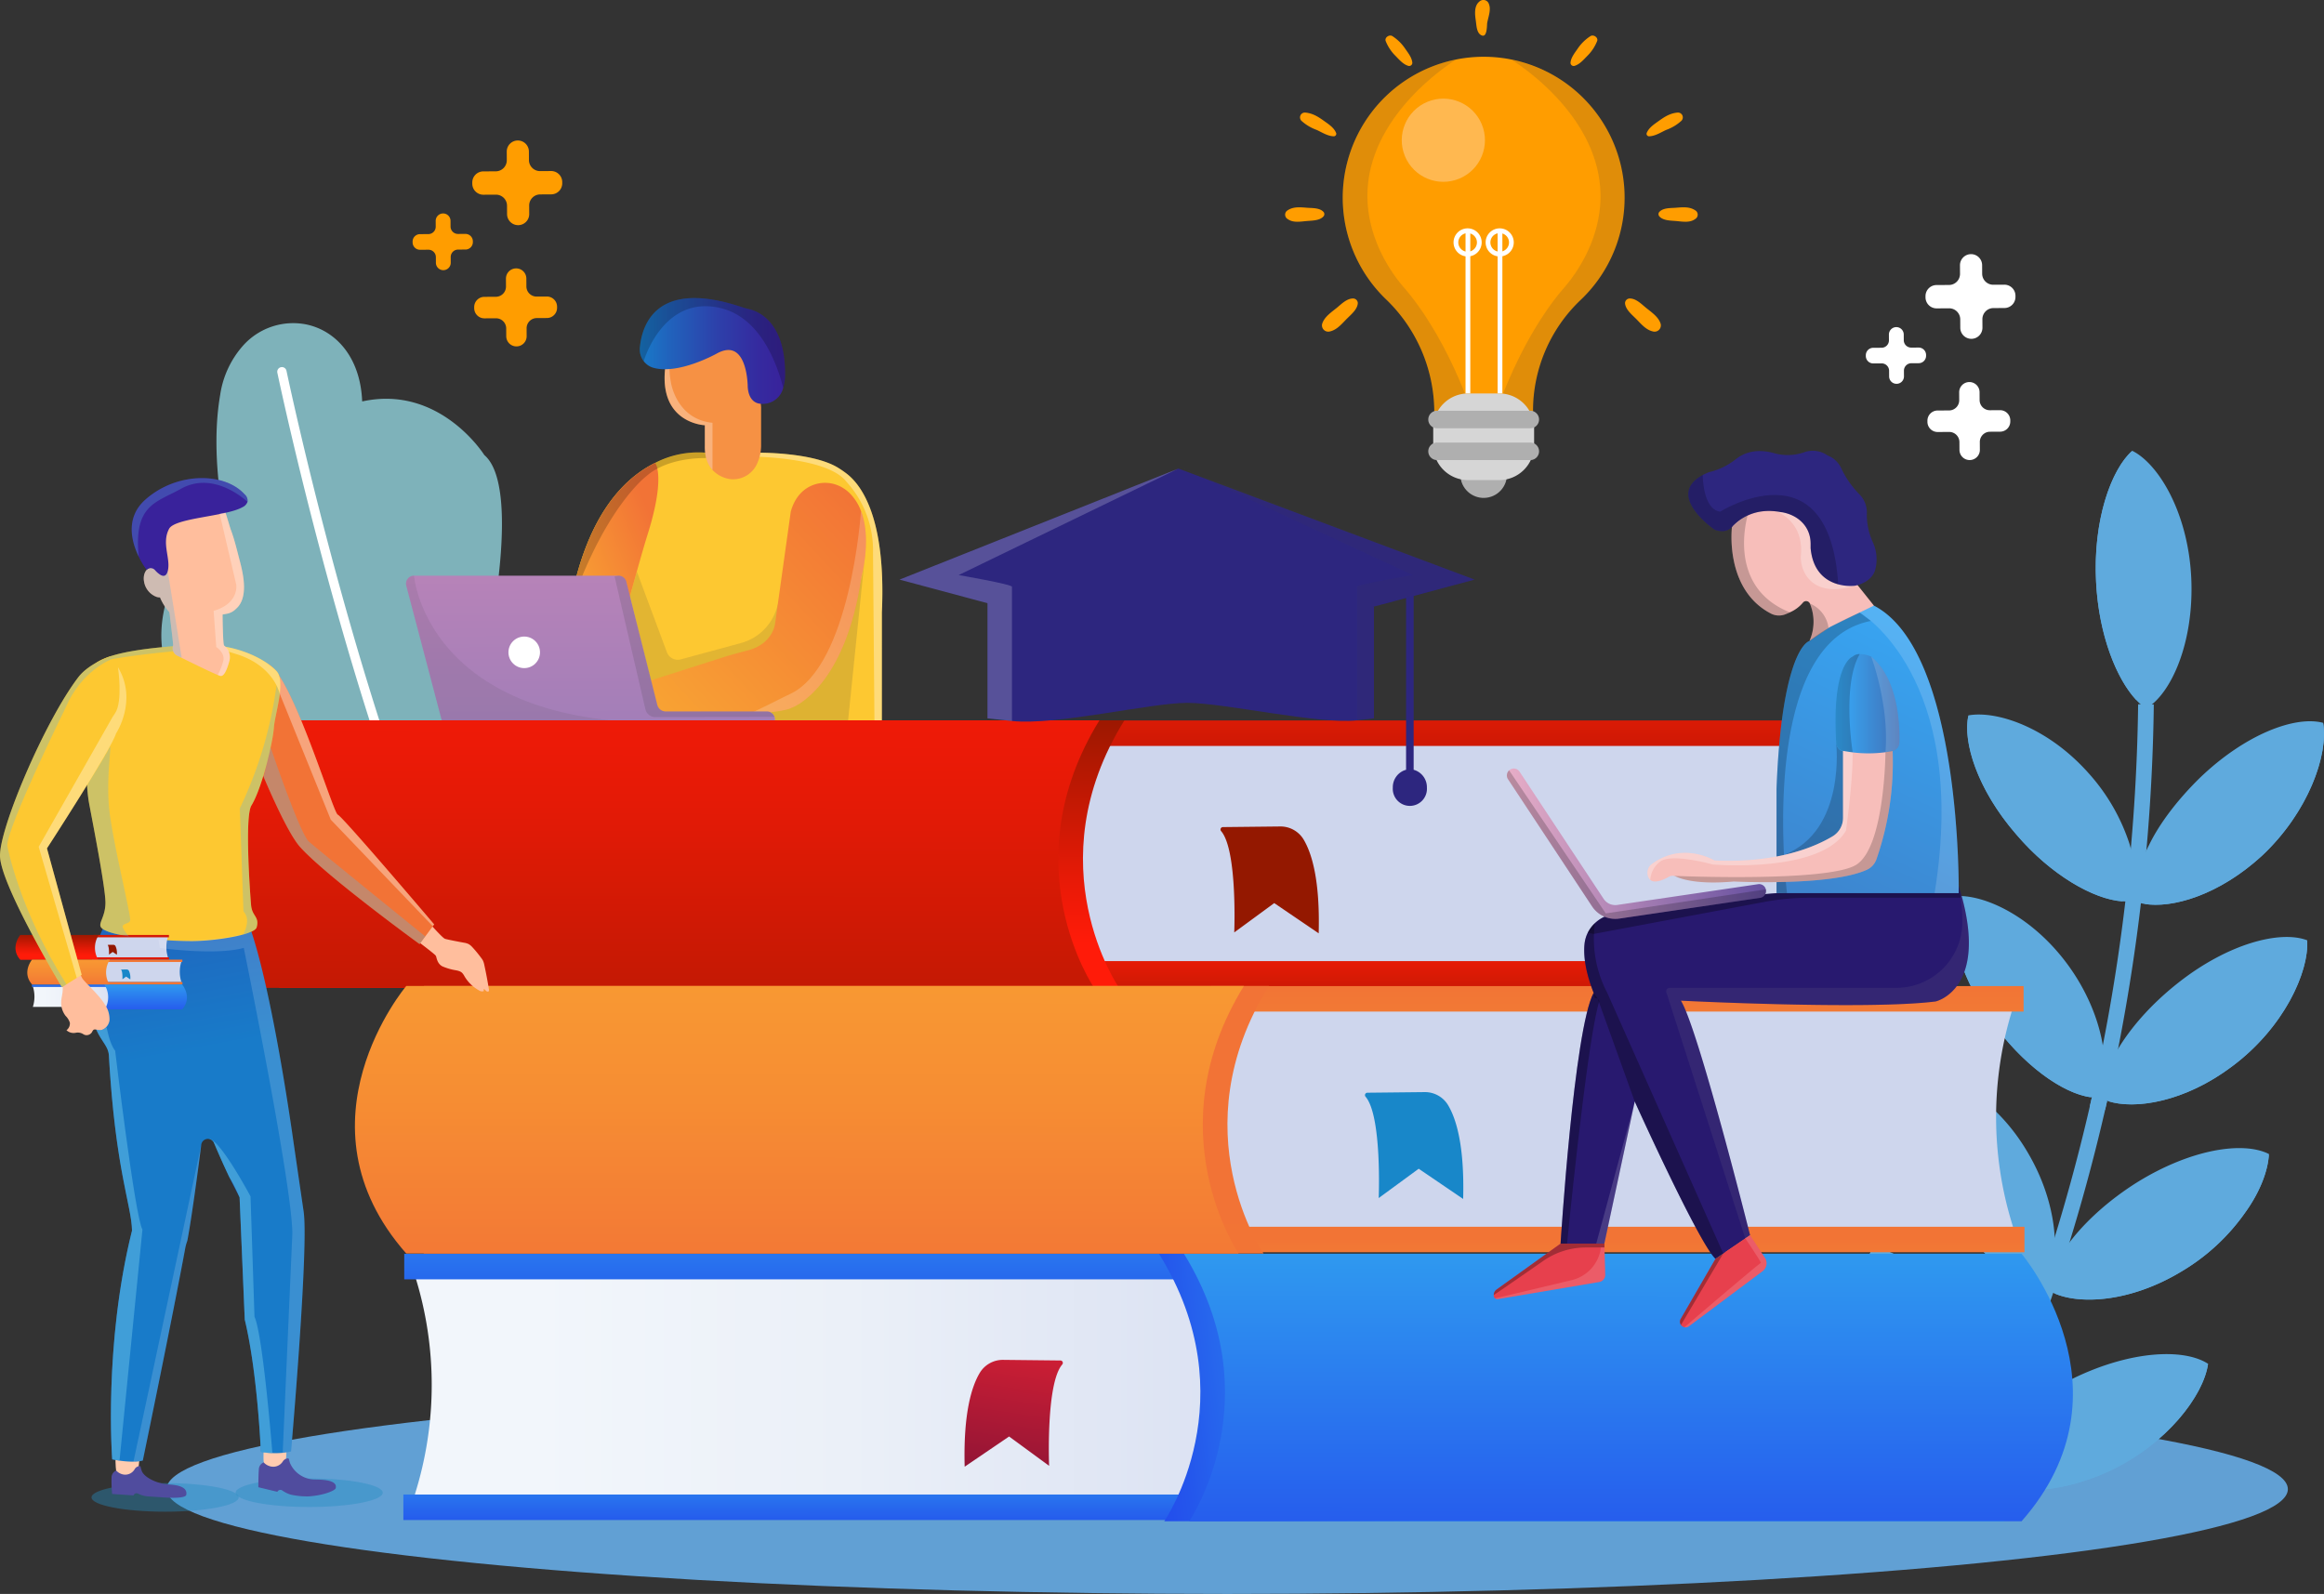<svg id="Component_33_1" data-name="Component 33 – 1" xmlns="http://www.w3.org/2000/svg" xmlns:xlink="http://www.w3.org/1999/xlink" width="713.105" height="489.166" viewBox="0 0 713.105 489.166">
  <rect x="0" y="0" width="713.105" height="489.166" fill="#333333" stroke="none"/>
  <defs>
    <linearGradient id="linear-gradient" x1="-12.224" y1="-0.248" x2="-12.72" y2="1.695" gradientUnits="objectBoundingBox">
      <stop offset="0" stop-color="#fdc831"/>
      <stop offset="1" stop-color="#f27336"/>
    </linearGradient>
    <linearGradient id="linear-gradient-2" x1="-0.606" y1="1.79" x2="1.048" y2="0.156" xlink:href="#linear-gradient"/>
    <linearGradient id="linear-gradient-3" x1="-43.366" y1="-0.127" x2="-43.076" y2="0.931" gradientUnits="objectBoundingBox">
      <stop offset="0" stop-color="#fdda7b"/>
      <stop offset="0.077" stop-color="#fcd275"/>
      <stop offset="0.471" stop-color="#f8ae5a"/>
      <stop offset="0.792" stop-color="#f69849"/>
      <stop offset="1" stop-color="#f69144"/>
    </linearGradient>
    <linearGradient id="linear-gradient-4" x1="-0.088" y1="1.089" x2="0.823" y2="0.118" xlink:href="#linear-gradient"/>
    <linearGradient id="linear-gradient-5" x1="-10.948" y1="-0.359" x2="-10.918" y2="2.58" gradientUnits="objectBoundingBox">
      <stop offset="0" stop-color="#c085b9"/>
      <stop offset="1" stop-color="#8577b6"/>
    </linearGradient>
    <linearGradient id="linear-gradient-6" y1="0.5" x2="1" y2="0.5" gradientUnits="objectBoundingBox">
      <stop offset="0" stop-color="#187bc9"/>
      <stop offset="0.189" stop-color="#2064bd"/>
      <stop offset="0.536" stop-color="#2d40aa"/>
      <stop offset="0.819" stop-color="#352a9f"/>
      <stop offset="1" stop-color="#39229b"/>
    </linearGradient>
    <linearGradient id="linear-gradient-7" x1="0.124" y1="0.5" x2="1.124" y2="0.5" gradientUnits="objectBoundingBox">
      <stop offset="0" stop-color="#f2f6fb"/>
      <stop offset="0.327" stop-color="#ebf0f8"/>
      <stop offset="0.792" stop-color="#d8dff1"/>
      <stop offset="1" stop-color="#ced6ed"/>
    </linearGradient>
    <linearGradient id="linear-gradient-8" x1="0.498" y1="-4.257" x2="0.502" y2="5.781" gradientUnits="objectBoundingBox">
      <stop offset="0" stop-color="#35c1f1"/>
      <stop offset="0.181" stop-color="#2f9eef"/>
      <stop offset="0.436" stop-color="#2974ee"/>
      <stop offset="0.666" stop-color="#2456ec"/>
      <stop offset="0.862" stop-color="#2243ec"/>
      <stop offset="1" stop-color="#213dec"/>
    </linearGradient>
    <linearGradient id="linear-gradient-9" x1="0.497" y1="-2.109" x2="0.503" y2="2.838" xlink:href="#linear-gradient-8"/>
    <linearGradient id="linear-gradient-10" x1="0.253" y1="0.508" x2="-0.094" y2="0.52" xlink:href="#linear-gradient-8"/>
    <linearGradient id="linear-gradient-11" x1="0.503" y1="-0.675" x2="0.496" y2="1.546" gradientUnits="objectBoundingBox">
      <stop offset="0" stop-color="#35c1f1"/>
      <stop offset="1" stop-color="#213dec"/>
    </linearGradient>
    <linearGradient id="linear-gradient-12" x1="0.586" y1="-0.245" x2="0.279" y2="1.911" gradientUnits="objectBoundingBox">
      <stop offset="0" stop-color="#d62034"/>
      <stop offset="1" stop-color="#660d36"/>
    </linearGradient>
    <linearGradient id="linear-gradient-13" x1="-7.702" y1="0.5" x2="-6.702" y2="0.5" xlink:href="#linear-gradient-7"/>
    <linearGradient id="linear-gradient-14" x1="-8.983" y1="-4.257" x2="-8.979" y2="5.781" gradientUnits="objectBoundingBox">
      <stop offset="0" stop-color="#941800"/>
      <stop offset="0.031" stop-color="#981800"/>
      <stop offset="0.337" stop-color="#c41904"/>
      <stop offset="0.611" stop-color="#e41a06"/>
      <stop offset="0.842" stop-color="#f81a08"/>
      <stop offset="1" stop-color="#ff1b09"/>
    </linearGradient>
    <linearGradient id="linear-gradient-15" x1="-8.931" y1="-2.109" x2="-8.925" y2="2.838" xlink:href="#linear-gradient-14"/>
    <linearGradient id="linear-gradient-16" x1="0.54" y1="-0.089" x2="0.493" y2="0.809" gradientUnits="objectBoundingBox">
      <stop offset="0" stop-color="#941800"/>
      <stop offset="0.276" stop-color="#b41802"/>
      <stop offset="0.763" stop-color="#ea1a07"/>
      <stop offset="1" stop-color="#ff1b09"/>
    </linearGradient>
    <linearGradient id="linear-gradient-17" x1="0.495" y1="1.838" x2="0.503" y2="-0.652" xlink:href="#linear-gradient-14"/>
    <linearGradient id="linear-gradient-18" x1="-73.589" y1="-0.245" x2="-73.897" y2="1.911" xlink:href="#linear-gradient-14"/>
    <linearGradient id="linear-gradient-19" x1="-9.824" y1="0.5" x2="-8.824" y2="0.5" xlink:href="#linear-gradient-7"/>
    <linearGradient id="linear-gradient-20" x1="-11.496" y1="-4.257" x2="-11.493" y2="5.781" gradientUnits="objectBoundingBox">
      <stop offset="0.354" stop-color="#f37d35"/>
      <stop offset="0.373" stop-color="#f27b35"/>
      <stop offset="0.539" stop-color="#f27435"/>
      <stop offset="1" stop-color="#f27336"/>
    </linearGradient>
    <linearGradient id="linear-gradient-21" x1="-11.431" y1="-2.109" x2="-11.425" y2="2.838" xlink:href="#linear-gradient-20"/>
    <linearGradient id="linear-gradient-22" x1="0.614" y1="1.429" x2="0.548" y2="0.782" xlink:href="#linear-gradient-20"/>
    <linearGradient id="linear-gradient-23" x1="0.503" y1="-1.892" x2="0.499" y2="1.174" gradientUnits="objectBoundingBox">
      <stop offset="0" stop-color="#fdb431"/>
      <stop offset="0.24" stop-color="#fcaf31"/>
      <stop offset="0.495" stop-color="#faa232"/>
      <stop offset="0.756" stop-color="#f68d33"/>
      <stop offset="1" stop-color="#f27336"/>
    </linearGradient>
    <linearGradient id="linear-gradient-24" x1="-94.349" y1="-0.245" x2="-94.657" y2="1.911" gradientUnits="objectBoundingBox">
      <stop offset="0" stop-color="#1887c9"/>
      <stop offset="1" stop-color="#39449b"/>
    </linearGradient>
    <linearGradient id="linear-gradient-25" y1="0.5" x2="1" y2="0.5" gradientUnits="objectBoundingBox">
      <stop offset="0" stop-color="#e8aec7"/>
      <stop offset="1" stop-color="#654fa0"/>
    </linearGradient>
    <linearGradient id="linear-gradient-26" x1="0.812" y1="-0.303" x2="0.189" y2="1.781" gradientUnits="objectBoundingBox">
      <stop offset="0" stop-color="#35b0ff"/>
      <stop offset="1" stop-color="#426fb5"/>
    </linearGradient>
    <linearGradient id="linear-gradient-27" x1="0" y1="0.5" x2="1" y2="0.5" xlink:href="#linear-gradient-26"/>
    <linearGradient id="linear-gradient-28" x1="-14.886" y1="0.5" x2="-13.886" y2="0.5" gradientUnits="objectBoundingBox">
      <stop offset="0" stop-color="#fdc831"/>
      <stop offset="0.163" stop-color="#fcc031"/>
      <stop offset="0.409" stop-color="#f9ab32"/>
      <stop offset="0.707" stop-color="#f48934"/>
      <stop offset="0.876" stop-color="#f27336"/>
    </linearGradient>
    <linearGradient id="linear-gradient-29" x1="-34.74" y1="0.5" x2="-33.74" y2="0.5" gradientUnits="objectBoundingBox">
      <stop offset="0" stop-color="#7951a0"/>
      <stop offset="1" stop-color="#504c9e"/>
    </linearGradient>
    <linearGradient id="linear-gradient-30" x1="-31.973" y1="0.5" x2="-30.973" y2="0.5" xlink:href="#linear-gradient-29"/>
    <linearGradient id="linear-gradient-31" x1="-10.948" y1="1.109" x2="-11.057" y2="-0.36" xlink:href="#linear-gradient-6"/>
    <linearGradient id="linear-gradient-32" x1="-12.129" y1="0.016" x2="-12.443" y2="1.633" xlink:href="#linear-gradient"/>
    <linearGradient id="linear-gradient-34" x1="0.498" y1="-4.257" x2="0.502" y2="5.781" xlink:href="#linear-gradient-8"/>
    <linearGradient id="linear-gradient-37" x1="0.503" y1="-0.675" x2="0.496" y2="1.546" xlink:href="#linear-gradient-11"/>
    <linearGradient id="linear-gradient-38" x1="0.586" y1="-0.245" x2="0.279" y2="1.911" xlink:href="#linear-gradient-12"/>
    <linearGradient id="linear-gradient-39" x1="-55.825" y1="0.5" x2="-54.825" y2="0.5" xlink:href="#linear-gradient-7"/>
    <linearGradient id="linear-gradient-40" x1="-65.984" y1="-4.257" x2="-65.98" y2="5.781" xlink:href="#linear-gradient-14"/>
    <linearGradient id="linear-gradient-41" x1="-65.63" y1="-2.109" x2="-65.624" y2="2.838" xlink:href="#linear-gradient-14"/>
    <linearGradient id="linear-gradient-44" x1="-544.42" y1="-0.245" x2="-544.728" y2="1.911" xlink:href="#linear-gradient-14"/>
    <linearGradient id="linear-gradient-45" x1="-75.731" y1="0.5" x2="-74.731" y2="0.5" xlink:href="#linear-gradient-7"/>
    <linearGradient id="linear-gradient-46" x1="-89.562" y1="-4.257" x2="-89.559" y2="5.781" xlink:href="#linear-gradient-20"/>
    <linearGradient id="linear-gradient-47" x1="-89.083" y1="-2.109" x2="-89.077" y2="2.838" xlink:href="#linear-gradient-20"/>
    <linearGradient id="linear-gradient-49" x1="0.503" y1="-1.892" x2="0.499" y2="1.174" xlink:href="#linear-gradient-23"/>
    <linearGradient id="linear-gradient-50" x1="-739.146" y1="-0.245" x2="-739.454" y2="1.911" xlink:href="#linear-gradient-24"/>
    <linearGradient id="linear-gradient-51" x1="-16.793" y1="0.955" x2="-17.499" y2="0.005" gradientUnits="objectBoundingBox">
      <stop offset="0" stop-color="#fdc831"/>
      <stop offset="0.181" stop-color="#fcc431"/>
      <stop offset="0.346" stop-color="#fbb931"/>
      <stop offset="0.503" stop-color="#f8a632"/>
      <stop offset="0.656" stop-color="#f58d34"/>
      <stop offset="0.777" stop-color="#f27336"/>
    </linearGradient>
    <linearGradient id="linear-gradient-52" x1="-21.378" y1="0.5" x2="-20.378" y2="0.5" xlink:href="#linear-gradient-6"/>
  </defs>
  <g id="Group_7964" data-name="Group 7964">
    <path id="Path_8037" data-name="Path 8037" d="M1405.01,937.939c-9.431,13.214-28.964,16.567-28.964,16.567-9.426,6.193-29.884,1.939-29.884,1.939a84.454,84.454,0,0,1-17.776.049c-43.127-4.878-36.56-48.221-36.56-48.221-41.068-30.019.528-70.145.528-70.145-2.275-14.555-2.14-25.987-.589-34.966a29.092,29.092,0,0,1,7.124-15.234,20.62,20.62,0,0,1,19.4-6.362c8.774,1.872,16.434,9.781,17.04,23.468.005.093.009.142.009.142,23.877-5.241,37.478,16.456,37.478,16.456,11.307,9.6,1.376,56.319,1.376,56.319,19.61.428,35.139,37.477,35.139,37.477C1411.186,925.019,1409,932.361,1405.01,937.939Z" transform="translate(-1224.203 -681.976)" fill="#9ce3ef" opacity="0.72"/>
    <path id="Path_8038" data-name="Path 8038" d="M1390.368,955.457c-23.164-61.3-38.857-133.054-41.177-143.94a1.429,1.429,0,0,1,1.112-1.7h0a1.429,1.429,0,0,1,1.689,1.1c2.3,10.807,17.956,82.4,41.055,143.525a1.429,1.429,0,0,1-.829,1.842h0A1.432,1.432,0,0,1,1390.368,955.457Z" transform="translate(-1264.088 -697.127)" fill="#fff"/>
    <path id="Path_8039" data-name="Path 8039" d="M1631.186,914.388l-.009,34.995-2.259-.014-31.69-.182-59.876.24-1.937.007-3.653.015q-.03-.819-.044-1.646c-.225-12.4,2.005-26.387,3.767-35.355,1.112-5.665,2.037-9.329,2.037-9.329,4.738-17.58,12.467-27.053,19.844-32.127a34.042,34.042,0,0,1,4.228-2.483,28.8,28.8,0,0,1,15.53-3.139h15.429s17.167-.277,25.142,4.6a29.69,29.69,0,0,1,2.59,1.771C1623.533,874.215,1632.612,883.037,1631.186,914.388Z" transform="translate(-1360.587 -726.448)" fill="url(#linear-gradient)"/>
    <path id="Path_8040" data-name="Path 8040" d="M1580.884,942.9l9.223,24.767a3.546,3.546,0,0,0,4.253,2.185l18.41-5a15.737,15.737,0,0,0,11.266-11.588q.049-.213.093-.43l2.338,15.361-41.312,8.125-6.384-25.824Z" transform="translate(-1385.467 -767.492)" fill="#3d3d3d" opacity="0.14" style="mix-blend-mode: multiply;isolation: isolate"/>
    <path id="Path_8041" data-name="Path 8041" d="M1699.219,938l-4.954,48.309h-22.429a3.258,3.258,0,0,0-.306-1.837,3.3,3.3,0,0,0-.828-.9S1694.643,966.726,1699.219,938Z" transform="translate(-1434.066 -764.901)" fill="#3d3d3d" opacity="0.16" style="mix-blend-mode: multiply;isolation: isolate"/>
    <path id="Path_8042" data-name="Path 8042" d="M1698.448,914.514l-.009,34.995-2.259-.014-.452-53.277a31.129,31.129,0,0,0-8.181-21.818c-5.789-7.569-28.606-7.68-28.606-7.68l.037-1.224h.838s17.167-.277,25.142,4.6a29.7,29.7,0,0,1,2.59,1.771C1690.794,874.341,1699.874,883.163,1698.448,914.514Z" transform="translate(-1427.849 -726.574)" fill="#fff" opacity="0.35"/>
    <path id="Path_8043" data-name="Path 8043" d="M1656.965,913.883c-5.007,34.56-21.3,40.252-21.3,40.252-1.86,1-7.026,1.573-13.08,1.887-12.065.623-27.66.228-27.66.228l-2.616-10.462,21.852-6.989c2.61-.835,5.255-1.549,7.909-2.23,7.66-1.964,8.363-8.091,8.363-8.091l4.843-34.562c1.173-4.108,3.39-6.358,5.659-7.573a10.427,10.427,0,0,1,10.237.3,10.973,10.973,0,0,1,2.051,1.56,15.238,15.238,0,0,1,3.646,5.718C1660.129,902.647,1656.965,913.883,1656.965,913.883Z" transform="translate(-1392.627 -736.962)" fill="url(#linear-gradient-2)"/>
    <path id="Path_8044" data-name="Path 8044" d="M1629.694,828.743a8.077,8.077,0,0,1-7.846,4.791,9.17,9.17,0,0,1-5.835-2.842c-1.374-1.52-2.425-3.85-2.354-7.42v-6.315s-13.715-.494-12.235-16.873a43.208,43.208,0,0,1,.86-7.667,3.2,3.2,0,0,1,3.529-2.386c3.087.4,9.133.949,14.108-.124.2-.042.388-.085.58-.133a6.225,6.225,0,0,1,5.782,1.555l.042.041a11.946,11.946,0,0,1,3.58,7.64l1.021,12.42v11.939A13.677,13.677,0,0,1,1629.694,828.743Z" transform="translate(-1397.384 -686.453)" fill="url(#linear-gradient-3)"/>
    <path id="Path_8045" data-name="Path 8045" d="M1559.343,893.962c-2.126,6.793-6.027,21.072-9.166,32.776-2.679,9.985-4.8,18.1-4.8,18.1a10.527,10.527,0,0,1-9.957,8.23l-3.7-1.631c-.368-20.24,5.8-44.683,5.8-44.683,4.738-17.58,12.467-27.054,19.844-32.128a34.45,34.45,0,0,1,4.249-2.5,4.462,4.462,0,0,1,.671,1.771C1562.844,876.436,1563.033,882.177,1559.343,893.962Z" transform="translate(-1360.587 -730.078)" fill="url(#linear-gradient-4)"/>
    <path id="Path_8046" data-name="Path 8046" d="M1581.2,865.333l.252,1.69s-11.409-.5-18.255,5.51c0,0-11.466,8.515-21.65,35.563-.638,1.693-1.242,3.131-1.817,4.335,1.112-5.665,2.037-9.329,2.037-9.329,4.738-17.579,12.467-27.053,19.844-32.127a34.014,34.014,0,0,1,4.227-2.483C1574.309,864.313,1581.2,865.333,1581.2,865.333Z" transform="translate(-1364.829 -726.431)" opacity="0.2" style="mix-blend-mode: multiply;isolation: isolate"/>
    <path id="Path_8047" data-name="Path 8047" d="M1690.919,923.728c-5.007,34.56-21.3,40.252-21.3,40.252-1.86,1-7.026,1.573-13.08,1.887,4.422-2.046,8.609-4.166,10.494-5.133.6-.311,1.222-.594,1.841-.876,18.661-8.517,21.855-55.764,21.855-55.764l.095-.329C1694.083,912.491,1690.919,923.728,1690.919,923.728Z" transform="translate(-1426.581 -746.806)" fill="#fff" opacity="0.2"/>
    <path id="Path_8048" data-name="Path 8048" d="M1546.2,989.71a2.455,2.455,0,0,1-2.456,2.454H1446.4a2.454,2.454,0,0,1-2.373-1.83l-10.978-41.672a2.453,2.453,0,0,1,2.373-3.079h62.769a2.455,2.455,0,0,1,2.381,1.855l9.5,37.794a2.674,2.674,0,0,0,2.591,2.022h31.081a2.45,2.45,0,0,1,1.736.719q.082.083.155.171A2.446,2.446,0,0,1,1546.2,989.71Z" transform="translate(-1308.389 -768.912)" fill="url(#linear-gradient-5)"/>
    <path id="Path_8049" data-name="Path 8049" d="M1523.958,992.164H1446.4a2.454,2.454,0,0,1-2.373-1.83l-10.978-41.672a2.453,2.453,0,0,1,2.373-3.079s3.456,43.825,72.326,45.078C1515.383,990.8,1520.644,991.331,1523.958,992.164Z" transform="translate(-1308.389 -768.912)" fill="#3d3d3d" opacity="0.1" style="mix-blend-mode: multiply;isolation: isolate"/>
    <circle id="Ellipse_304" data-name="Ellipse 304" cx="4.842" cy="4.842" r="4.842" transform="translate(154.007 200.199) rotate(-45)" fill="#fff"/>
    <path id="Path_8050" data-name="Path 8050" d="M1616.012,816.66v14.491c-1.374-1.52-2.425-3.85-2.354-7.42v-6.315s-13.715-.494-12.235-16.873a43.208,43.208,0,0,1,.86-7.667,3.2,3.2,0,0,1,3.529-2.386s-4.4,4.264-2.528,13.934C1603.284,804.425,1604.961,815.575,1616.012,816.66Z" transform="translate(-1397.384 -686.91)" fill="#fff" opacity="0.3"/>
    <path id="Path_8051" data-name="Path 8051" d="M1617.376,988.107c-.01-.01-.018-.02-.027-.028s-.03-.031-.042-.045l-.055-.058a2.45,2.45,0,0,0-1.736-.719h-31.081a2.674,2.674,0,0,1-2.591-2.022l-9.5-37.794a2.455,2.455,0,0,0-2.381-1.855l-1.228.208,9.46,40.784a3.1,3.1,0,0,0,3.025,2.4l36.626-.051Z" transform="translate(-1380.161 -768.912)" fill="#3d3d3d" opacity="0.16" style="mix-blend-mode: multiply;isolation: isolate"/>
    <path id="Path_8052" data-name="Path 8052" d="M1629.74,788.049a14.722,14.722,0,0,1-.57,4.344,6.467,6.467,0,0,1-7.3,4.846c-.9-.119-3.306-.841-3.592-5.135,0,0,0-15.516-9.521-10.225,0,0-11.61,6.528-19.406,4.368a5.654,5.654,0,0,1-2.99-2.041,5.957,5.957,0,0,1-1.182-4.159c.657-7.042,5.112-21.226,31.371-12.4.737.247,1.492.451,2.25.627C1621.535,768.92,1629.74,772.175,1629.74,788.049Z" transform="translate(-1388.843 -673.366)" fill="url(#linear-gradient-6)"/>
    <path id="Path_8053" data-name="Path 8053" d="M1629.74,788.049a14.722,14.722,0,0,1-.57,4.344c-2.145-8.3-7.414-21.778-19.394-24.523-17.577-4.028-23.413,16.336-23.413,16.336a5.957,5.957,0,0,1-1.182-4.159c.657-7.042,5.112-21.226,31.371-12.4.737.247,1.492.451,2.25.627C1621.535,768.92,1629.74,772.175,1629.74,788.049Z" transform="translate(-1388.843 -673.366)" opacity="0.2" style="mix-blend-mode: multiply;isolation: isolate"/>
    <ellipse id="Ellipse_305" data-name="Ellipse 305" cx="325.455" cy="32.155" rx="325.455" ry="32.155" transform="translate(51.108 424.857)" fill="#6dbcfc" opacity="0.8"/>
    <path id="Path_8054" data-name="Path 8054" d="M2548.382,943.367a17.149,17.149,0,0,1-2.9-2.493c-6.14-6.474-11.615-20.043-12.433-36.345-.978-18.835,4.562-34.42,11.093-40.254,7.9,3.89,17.043,18.668,18.091,38.7C2563.244,922.987,2556.088,938.934,2548.382,943.367Z" transform="translate(-1889.875 -725.93)" fill="#5faadd"/>
    <path id="Path_8055" data-name="Path 8055" d="M2533.755,1153.768a586.244,586.244,0,0,0,14.955-124.41l-4.809-.064a581.4,581.4,0,0,1-14.833,123.4Z" transform="translate(-1887.828 -813.165)" fill="#5faadd"/>
    <path id="Path_8056" data-name="Path 8056" d="M2597.223,1081.687c-13.134,12.046-27.519,16.208-36.169,14.714a14.871,14.871,0,0,1-2.757-.738c-.647-4.524.856-10.6,4.29-17.231,3.213-6.648,8.67-13.836,15.513-20.581,13.966-13.474,29.352-19.277,37.927-17C2617.74,1050.428,2611.585,1068.261,2597.223,1081.687Z" transform="translate(-1903.202 -819.019)" fill="#5faadd"/>
    <path id="Path_8057" data-name="Path 8057" d="M2499.79,1093.234a14.4,14.4,0,0,1-2.917.078c-8.755-.585-21.876-8.011-32.507-20.48-12.158-13.98-16.531-28.671-14.718-36.587,8.537-1.533,24.159,3.542,36.7,17.564a60.27,60.27,0,0,1,12.684,21.786C2501.146,1082.633,2501.323,1088.978,2499.79,1093.234Z" transform="translate(-1845.636 -816.7)" fill="#5faadd"/>
    <path id="Path_8058" data-name="Path 8058" d="M2484.34,1216.031l0,.009a13.237,13.237,0,0,1-2.168-.112c-8.687-1.1-21.2-9.934-30.954-23.866-10.455-15.116-13.529-30.2-10.785-37.878,8.666-.642,23.584,6.014,34.684,21.266C2486.165,1190.672,2488.471,1207.948,2484.34,1216.031Z" transform="translate(-1840.467 -879.164)" fill="#5faadd"/>
    <path id="Path_8059" data-name="Path 8059" d="M2576.757,1220.49c-14.524,10.962-29.908,13.411-38.211,10.66a13.763,13.763,0,0,1-1.944-.8l0-.009c-.156-9.085,8.425-23.565,23.672-35.539,15.2-11.96,31.2-16.133,39.478-12.976C2600.355,1191.5,2592.63,1208.655,2576.757,1220.49Z" transform="translate(-1891.811 -893.259)" fill="#5faadd"/>
    <path id="Path_8060" data-name="Path 8060" d="M2449.487,1405.051a582.76,582.76,0,0,0,40.525-118.574l-4.692-1.056a577.951,577.951,0,0,1-40.188,117.589Z" transform="translate(-1843.456 -948.562)" fill="#5faadd"/>
    <path id="Path_8061" data-name="Path 8061" d="M2562.324,1337.977a63.172,63.172,0,0,1-19.688,18.208c-15.576,9.388-31.112,10.2-39.088,6.594a14.361,14.361,0,0,1-1.866-1.012c.754-9.072,10.907-22.53,27.249-32.88,16.515-10.283,32.652-12.817,40.622-8.8C2569.323,1324.935,2567.01,1331.459,2562.324,1337.977Z" transform="translate(-1873.351 -965.928)" fill="#5faadd"/>
    <path id="Path_8062" data-name="Path 8062" d="M2456.109,1335.794a13.937,13.937,0,0,1-2.676-.478c-8.462-2.3-19.674-12.28-27.754-26.848a71.552,71.552,0,0,1-8.022-22.678c-.908-6.717-.548-12.423,1.23-16.079,8.617.249,22.976,8.462,32.282,24.746C2460.648,1310.776,2461.026,1328.166,2456.109,1335.794Z" transform="translate(-1828.678 -940.256)" fill="#5faadd"/>
    <path id="Path_8063" data-name="Path 8063" d="M2414.76,1452.426l0,0a12.488,12.488,0,0,1-1.785-.463c-8.283-2.723-19.067-14.187-25.588-29.959-7.152-17.008-6.849-32.307-2.676-39.251,8.565,1.168,21.908,10.829,29.5,28.033,3.665,8.538,5.536,17.306,5.276,24.62C2419.287,1442.754,2417.529,1448.859,2414.76,1452.426Z" transform="translate(-1809.951 -1000.017)" fill="#5faadd"/>
    <path id="Path_8064" data-name="Path 8064" d="M2494.889,1488.444c-16.695,7.608-32.039,6.855-39.578,2.393a13.59,13.59,0,0,1-1.715-1.182l0-.009c.776-4.5,4.052-9.836,9.393-15.061a79.566,79.566,0,0,1,21.159-14.748c17.448-8.489,33.838-9.3,41.31-4.46C2524.129,1465.028,2512.8,1480.158,2494.889,1488.444Z" transform="translate(-1847.931 -1036.84)" fill="#5faadd"/>
    <path id="Path_8065" data-name="Path 8065" d="M2545.485,940.874c-6.14-6.474-11.615-20.043-12.433-36.345-.978-18.835,4.562-34.42,11.093-40.254C2544.145,864.275,2528.576,897.331,2545.485,940.874Z" transform="translate(-1889.875 -725.93)" fill="#5faadd"/>
    <path id="Path_8066" data-name="Path 8066" d="M2497.2,1093.235l-.33.372c-8.755-.585-21.876-8.011-32.507-20.48-12.158-13.98-16.531-28.672-14.718-36.587C2449.649,1036.541,2461.931,1077.391,2497.2,1093.235Z" transform="translate(-1845.636 -816.995)" fill="#5faadd"/>
    <path id="Path_8067" data-name="Path 8067" d="M2482.167,1215.976c-8.687-1.1-21.2-9.933-30.954-23.866-10.455-15.116-13.529-30.2-10.785-37.877C2440.428,1154.232,2449.253,1196.8,2482.167,1215.976Z" transform="translate(-1840.467 -879.211)" fill="#5faadd"/>
    <path id="Path_8068" data-name="Path 8068" d="M2453.617,1335.093l-.184.222c-8.462-2.3-19.674-12.28-27.754-26.848a71.552,71.552,0,0,1-8.022-22.678c-.908-6.717-.548-12.423,1.23-16.079C2418.886,1269.71,2424.617,1315.271,2453.617,1335.093Z" transform="translate(-1828.678 -940.256)" fill="#5faadd"/>
    <path id="Path_8069" data-name="Path 8069" d="M2412.973,1451.967c-8.283-2.723-19.067-14.187-25.588-29.959-7.152-17.008-6.849-32.307-2.676-39.251,0,0,3.418,51.444,27.86,68.921C2412.707,1451.779,2412.841,1451.876,2412.973,1451.967Z" transform="translate(-1809.951 -1000.017)" fill="#5faadd"/>
    <path id="Path_8070" data-name="Path 8070" d="M2600.478,1082.229c-13.133,12.046-27.519,16.208-36.169,14.714,42.7-9.482,54.974-55.548,54.974-55.548C2621,1050.97,2614.841,1068.8,2600.478,1082.229Z" transform="translate(-1906.458 -819.561)" fill="#5faadd"/>
    <path id="Path_8071" data-name="Path 8071" d="M2578.937,1221.629c-14.524,10.962-29.908,13.411-38.211,10.66,44.153-5.291,61.21-49.329,61.21-49.329C2602.535,1192.641,2594.81,1209.793,2578.937,1221.629Z" transform="translate(-1893.991 -894.397)" fill="#5faadd"/>
    <path id="Path_8072" data-name="Path 8072" d="M2564.417,1340.01a63.173,63.173,0,0,1-19.688,18.209c-15.576,9.388-31.112,10.2-39.087,6.594,43.72,1.946,66-42.694,66-42.694C2571.416,1326.968,2569.1,1333.491,2564.417,1340.01Z" transform="translate(-1875.444 -967.961)" fill="#5faadd"/>
    <path id="Path_8073" data-name="Path 8073" d="M2496.813,1491.769c-16.695,7.608-32.04,6.855-39.578,2.394.122,0,.243.009.367.016,44.561,2.465,69.785-35.475,69.785-35.475C2526.052,1468.353,2514.722,1483.483,2496.813,1491.769Z" transform="translate(-1849.854 -1040.165)" fill="#5faadd"/>
    <path id="Path_8074" data-name="Path 8074" d="M1733.728,1468.34H1439.1a.292.292,0,0,1-.279-.38h0a111.658,111.658,0,0,0,0-66.9h0a.292.292,0,0,1,.279-.38h294.624a.292.292,0,0,1,.292.292v67.076A.292.292,0,0,1,1733.728,1468.34Z" transform="translate(-1311.481 -1009.492)" fill="url(#linear-gradient-7)"/>
    <rect id="Rectangle_1648" data-name="Rectangle 1648" width="249.227" height="7.823" transform="translate(124.038 384.798)" fill="url(#linear-gradient-8)"/>
    <rect id="Rectangle_1649" data-name="Rectangle 1649" width="250.555" height="7.823" transform="translate(123.773 458.661)" fill="url(#linear-gradient-9)"/>
    <path id="Path_8075" data-name="Path 8075" d="M1923.116,1387.051h259.238s35.757,41.91,0,82.109H1924.741S1950.746,1431.527,1923.116,1387.051Z" transform="translate(-1567.501 -1002.287)" fill="url(#linear-gradient-10)"/>
    <path id="Path_8076" data-name="Path 8076" d="M1939.382,1387.051H2196.4s35.45,41.91,0,82.109H1940.993S1966.776,1431.527,1939.382,1387.051Z" transform="translate(-1576.1 -1002.287)" fill="url(#linear-gradient-11)"/>
    <path id="Path_8077" data-name="Path 8077" d="M1801.253,1460.093c-2.485,4.11-5.109,12.374-4.664,28.85l13.638-9.274,12.274,9s-1.032-25.2,4.026-31.094a.74.74,0,0,0-.544-1.233l-17.554-.189A8.264,8.264,0,0,0,1801.253,1460.093Z" transform="translate(-1500.588 -1038.817)" fill="url(#linear-gradient-12)"/>
    <path id="Path_8078" data-name="Path 8078" d="M1758.947,1121.061H2053.57a.292.292,0,0,0,.279-.38h0a111.66,111.66,0,0,1,0-66.9h0a.292.292,0,0,0-.279-.38H1758.947a.292.292,0,0,0-.292.292v67.076A.292.292,0,0,0,1758.947,1121.061Z" transform="translate(-1480.561 -825.908)" fill="url(#linear-gradient-13)"/>
    <rect id="Rectangle_1650" data-name="Rectangle 1650" width="249.227" height="7.823" transform="translate(576.594 228.926) rotate(180)" fill="url(#linear-gradient-14)"/>
    <rect id="Rectangle_1651" data-name="Rectangle 1651" width="250.555" height="7.823" transform="translate(576.859 302.788) rotate(180)" fill="url(#linear-gradient-15)"/>
    <path id="Path_8079" data-name="Path 8079" d="M1592.076,1039.772H1332.837s-35.757,41.91,0,82.109H1590.45S1564.445,1084.247,1592.076,1039.772Z" transform="translate(-1247.058 -818.703)" fill="url(#linear-gradient-16)"/>
    <path id="Path_8080" data-name="Path 8080" d="M1578.451,1039.772H1321.434s-35.451,41.91,0,82.109H1576.84S1551.058,1084.247,1578.451,1039.772Z" transform="translate(-1241.102 -818.703)" fill="url(#linear-gradient-17)"/>
    <path id="Path_8081" data-name="Path 8081" d="M1988.655,1112.814c2.484,4.11,5.109,12.374,4.664,28.85l-13.637-9.274-12.274,9s1.032-25.2-4.026-31.094a.74.74,0,0,1,.545-1.232l17.553-.189A8.264,8.264,0,0,1,1988.655,1112.814Z" transform="translate(-1588.688 -855.234)" fill="url(#linear-gradient-18)"/>
    <path id="Path_8082" data-name="Path 8082" d="M1852.993,1294.008h294.624a.292.292,0,0,0,.279-.38h0a111.654,111.654,0,0,1,0-66.9h0a.292.292,0,0,0-.279-.38H1852.993a.292.292,0,0,0-.292.292v67.076A.292.292,0,0,0,1852.993,1294.008Z" transform="translate(-1530.277 -917.334)" fill="url(#linear-gradient-19)"/>
    <rect id="Rectangle_1652" data-name="Rectangle 1652" width="249.227" height="7.823" transform="translate(620.924 310.447) rotate(180)" fill="url(#linear-gradient-20)"/>
    <rect id="Rectangle_1653" data-name="Rectangle 1653" width="250.555" height="7.823" transform="translate(621.19 384.309) rotate(180)" fill="url(#linear-gradient-21)"/>
    <path id="Path_8083" data-name="Path 8083" d="M1686.122,1212.719H1426.884s-35.757,41.909,0,82.108H1684.5S1658.492,1257.194,1686.122,1212.719Z" transform="translate(-1296.775 -910.129)" fill="url(#linear-gradient-22)"/>
    <path id="Path_8084" data-name="Path 8084" d="M1672.5,1212.719H1415.48s-35.451,41.909,0,82.108h255.407S1645.1,1257.194,1672.5,1212.719Z" transform="translate(-1290.818 -910.129)" fill="url(#linear-gradient-23)"/>
    <path id="Path_8085" data-name="Path 8085" d="M2082.7,1285.76c2.485,4.11,5.109,12.374,4.664,28.85l-13.638-9.274-12.274,9s1.032-25.2-4.026-31.094a.741.741,0,0,1,.544-1.233l17.553-.188A8.264,8.264,0,0,1,2082.7,1285.76Z" transform="translate(-1638.404 -946.659)" fill="url(#linear-gradient-24)"/>
    <path id="Path_8086" data-name="Path 8086" d="M2307.784,1181.96c-20.991,2.652-78.173-.242-78.173-.242,5.308,8.443,21.229,71.98,21.229,71.98l-1.382.943-6.85,4.672-2.383,1.624c-5.107-4.787-24.466-47.576-24.766-48.246l0-.008-7.24.481-5.15-32.352-.239-1.509c-2.586-6.65-3.14-11.488-2.794-14.952a9.928,9.928,0,0,1,.993-3.456,10.379,10.379,0,0,1,2.19-2.952,10.786,10.786,0,0,1,4.9-2.656c28.075-6.762,98.533-9.475,105.81-9.741a.818.818,0,0,1,.8.569q.549,1.726,1,3.349C2323.733,1178.415,2307.784,1181.96,2307.784,1181.96Z" transform="translate(-1713.84 -874.62)" fill="#28196f"/>
    <path id="Path_8087" data-name="Path 8087" d="M2207.329,1250.541l-9.329,43.59h-13.432s4.1-65.627,10.133-76.969c0,0,0,0,0,.008.039.127.516,1.739,1.278,4.2C2198.539,1229.582,2204.266,1247.231,2207.329,1250.541Z" transform="translate(-1705.713 -912.478)" fill="#28196f"/>
    <path id="Path_8088" data-name="Path 8088" d="M2316.949,1149.467l-.273.665H2270.3a75.685,75.685,0,0,0-13.956,1.3l-52.216,9.8-1.882-.331a10.388,10.388,0,0,1,2.19-2.952,10.786,10.786,0,0,1,4.9-2.656c28.076-6.762,98.533-9.475,105.81-9.741a.819.819,0,0,1,.8.569Q2316.5,1147.844,2316.949,1149.467Z" transform="translate(-1715.058 -874.62)" opacity="0.3"/>
    <path id="Path_8089" data-name="Path 8089" d="M2196.445,1219.687q-.224.733-.462,1.681c-3.849,15.572-9.418,72.763-9.418,72.763h-2s4.1-65.627,10.133-76.969c0,0,0,0,0,.008C2195.625,1218.44,2196.445,1219.687,2196.445,1219.687Z" transform="translate(-1705.713 -912.478)" opacity="0.3"/>
    <path id="Path_8090" data-name="Path 8090" d="M2339.52,922.719c-4.064,8.7-17.858,10.63-19.6,10.841l-.181.019a14.445,14.445,0,0,0,.127-11.5,1.263,1.263,0,0,0-2.174-.212,10.781,10.781,0,0,1-3.956,2.921c-.5.238-.99.443-1.44.616a5.35,5.35,0,0,1-4.4-.25c-14.34-7.47-11.931-26.579-11.931-26.579l4.472-13.62,20.39,6.273,9.167,19.543Z" transform="translate(-1764.519 -736.864)" fill="#f7beba"/>
    <path id="Path_8091" data-name="Path 8091" d="M2325.142,899.771s8.278,2.866,7.5,13.127a10.353,10.353,0,0,0,1.646,6.586c2,2.961,6.154,5.673,14.747,3.111,15.624-4.658-3.619-20.326-4-20.7s-11.863-5.686-11.863-5.686Z" transform="translate(-1780.026 -742.81)" fill="#fff" opacity="0.28"/>
    <path id="Path_8092" data-name="Path 8092" d="M2227.315,1110.822,2184.1,1117.2a8.939,8.939,0,0,1-1.232.089,8.334,8.334,0,0,1-1.936-.227,8.536,8.536,0,0,1-5.173-3.587l-25.8-39.044a2.113,2.113,0,0,1,.335-2.725,2.043,2.043,0,0,1,.266-.207,2.117,2.117,0,0,1,2.933.6l25.8,39.041a4.289,4.289,0,0,0,4.187,1.87l43.22-6.373a2.119,2.119,0,0,1,2.371,1.6,1.386,1.386,0,0,1,.034.181A2.122,2.122,0,0,1,2227.315,1110.822Z" transform="translate(-1687.229 -835.287)" fill="url(#linear-gradient-25)"/>
    <path id="Path_8093" data-name="Path 8093" d="M2325.046,900.909c-1.29,4.064-6.355,4.788-6.355,4.788a14.327,14.327,0,0,1-4.96-.454c-3.537-.966-7.785-3.683-8.471-11.088v-1.367c0-5.072-3.568-8.655-8.548-9.633-.1-.019-.635-.081-.743-.1-5.692-1.058-10.864.374-14.848,4.572-1.059,1.112-2.717,1.794-5.3.858,0,0-15.429-10.511-3.66-16.788.454-.242.95-.477,1.489-.708a4.877,4.877,0,0,1,.778-.258,20.614,20.614,0,0,0,7.832-3.864c2.417-1.947,6.312-3.506,12.142-1.789v0a15.259,15.259,0,0,0,9.01-.42,7.881,7.881,0,0,1,7.035,1.02,7.631,7.631,0,0,1,4.164,3.848,29.213,29.213,0,0,0,5.715,8.19,7.951,7.951,0,0,1,2.175,6.089,20.335,20.335,0,0,0,1.743,8.278A12.633,12.633,0,0,1,2325.046,900.909Z" transform="translate(-1749.679 -725.911)" fill="#2d267f"/>
    <path id="Path_8094" data-name="Path 8094" d="M2381.047,1053.314h-55.905v-32.071c.712-18.388,2.633-29.334,4.611-35.835a.03.03,0,0,0,0-.011c.031-.092.057-.185.084-.273,2.5-8.055,5.064-9.09,5.372-9.187a.013.013,0,0,0,.008,0,.027.027,0,0,1,.015,0,.013.013,0,0,1,.008,0l5.858-4,.373-.254.646-.315,8.475-4.13c.02-.008.031-.016.042-.019l4.388-2.14C2382.09,979.02,2381.047,1053.314,2381.047,1053.314Z" transform="translate(-1780.026 -779.211)" fill="url(#linear-gradient-26)"/>
    <path id="Path_8095" data-name="Path 8095" d="M2346,1054.47s3.2,26.842-16.009,34.389c0,0,20.421-4.769,21.065-5.283s0-26.2,0-26.2l-3.393-.462S2346.4,1056.6,2346,1054.47Z" transform="translate(-1782.591 -826.473)" opacity="0.2"/>
    <path id="Path_8096" data-name="Path 8096" d="M2175.264,1390a2.2,2.2,0,0,1-1.828,2.228l-31.109,5.257a1.084,1.084,0,0,1-.873-.235,1.069,1.069,0,0,1-.4-.839v-.188a2.06,2.06,0,0,1,.858-1.674l19.651-14.1H2175l.031,1.108,0,.081Z" transform="translate(-1682.712 -998.798)" fill="#e7404d"/>
    <path id="Path_8097" data-name="Path 8097" d="M2328.356,1055.7h-3.214V1023.63c.712-18.388,2.633-29.334,4.611-35.835a.03.03,0,0,0,0-.011c.031-.092.057-.185.084-.273,2.536-7.874,5.061-9.067,5.372-9.187a.013.013,0,0,0,.008,0,.027.027,0,0,1,.015,0,.014.014,0,0,1,.008,0,36.268,36.268,0,0,1,5.858-4c.338-.192.677-.385,1.02-.569,3.995-2.2,7.913-3.891,8.475-4.13.02-.008.031-.016.042-.019l.027-.012,3.433,2.567C2318.776,978.975,2328.356,1055.7,2328.356,1055.7Z" transform="translate(-1780.026 -781.597)" opacity="0.2"/>
    <path id="Path_8098" data-name="Path 8098" d="M2311.347,1083.282a5.537,5.537,0,0,1-2.936,3.145c-11.219,5.1-40.788,3.583-40.788,3.583-10.726.962-15.841-.62-17.8-1.536a2.174,2.174,0,0,0-.654-.188h-.011a2.387,2.387,0,0,0-1.482.285c-3.156,1.759-4.826,1.686-5.688.951a2.918,2.918,0,0,1-.858-2.04,3.232,3.232,0,0,1,1.316-2.8c9.46-7.047,19.228-1.124,19.228-1.124,19.351.912,31.074-4.3,36.273-7.424a6.567,6.567,0,0,0,3.183-5.642v-20.567l2.848-8.671,12.3,8.652.065.046A90.579,90.579,0,0,1,2311.347,1083.282Z" transform="translate(-1735.607 -819.485)" fill="#f7beba"/>
    <path id="Path_8099" data-name="Path 8099" d="M2383.106,1023.88a2.63,2.63,0,0,1-2.071,2.479c-.735.158-1.466.285-2.186.385a39.222,39.222,0,0,1-10.076.05c-1.158-.139-2.159-.308-2.948-.462a2.627,2.627,0,0,1-2.1-2.44c-1.455-24.569,5.076-26.5,5.076-26.5a3.115,3.115,0,0,1,2.151-.766,9.528,9.528,0,0,1,3.518.766C2382.9,1004.4,2383.275,1018.639,2383.106,1023.88Z" transform="translate(-1800.308 -795.895)" fill="url(#linear-gradient-27)"/>
    <path id="Path_8100" data-name="Path 8100" d="M2287.634,1386.019l-22.6,16.91a1.744,1.744,0,0,1-1.039.347,1.627,1.627,0,0,1-.366-.039,1.726,1.726,0,0,1-.992-.623c-.02-.027-.039-.051-.054-.077a1.721,1.721,0,0,1-.084-1.859l10.672-18.451,2.382-1.624,6.781-4.626,1.451-.99,4.561,6.959A3.017,3.017,0,0,1,2287.634,1386.019Z" transform="translate(-1746.789 -995.91)" fill="#e7404d"/>
    <path id="Path_8101" data-name="Path 8101" d="M2175.03,1380.451v1.189h-5.665a22.915,22.915,0,0,0-13.085,4.1c-6.184,4.3-15.039,10.444-15.221,10.484a2.06,2.06,0,0,1,.858-1.674l19.651-14.1Z" transform="translate(-1682.712 -998.798)" opacity="0.3"/>
    <path id="Path_8102" data-name="Path 8102" d="M2175.709,1391.337a2.2,2.2,0,0,1-1.828,2.228l-31.109,5.257a1.084,1.084,0,0,1-.873-.235l23.525-5.591a11.8,11.8,0,0,0,8.977-10.022h1.077Z" transform="translate(-1683.157 -1000.132)" fill="#fff" opacity="0.15"/>
    <path id="Path_8103" data-name="Path 8103" d="M2207.789,1331.565l11.815-43.589-9.3,43.589Z" transform="translate(-1717.989 -949.912)" fill="#fff" opacity="0.15"/>
    <path id="Path_8104" data-name="Path 8104" d="M2242.608,1273.217l-2.383,1.624c-5.107-4.787-24.466-47.576-24.766-48.246l0-.007-11.381-31.593s-.377-.089-1.009-.277l-.239-1.509c-2.586-6.65-3.14-11.488-2.794-14.952a10.177,10.177,0,0,1,3.183-6.408,35.77,35.77,0,0,0,3.791,21.359Z" transform="translate(-1713.84 -888.523)" opacity="0.3"/>
    <path id="Path_8105" data-name="Path 8105" d="M2336,1182.6c-20.99,2.652-78.173-.242-78.173-.242,5.307,8.444,21.229,71.981,21.229,71.981l-1.382.943-.115-.019-24.188-75.463a1.059,1.059,0,0,1,1.009-1.382h69.55a20.245,20.245,0,0,0,20.253-19.615,50.144,50.144,0,0,0-1.235-12.044C2353.164,1178.785,2336,1182.6,2336,1182.6Z" transform="translate(-1742.059 -875.259)" fill="#999" opacity="0.11"/>
    <path id="Path_8106" data-name="Path 8106" d="M2289.163,1386.019l-22.6,16.91a1.744,1.744,0,0,1-1.039.347,1.623,1.623,0,0,1-.366-.039c8.825-7.543,23.2-19.789,23.469-19.724.366.092-4.272-6.8-4.764-7.536-.031-.042-.046-.066-.046-.066l1.5-.924,4.561,6.959A3.018,3.018,0,0,1,2289.163,1386.019Z" transform="translate(-1748.319 -995.91)" fill="#fff" opacity="0.15"/>
    <path id="Path_8107" data-name="Path 8107" d="M2275.557,1386.9l-12.97,21.933a1.721,1.721,0,0,1-.084-1.859l10.672-18.451Z" transform="translate(-1746.789 -1002.208)" opacity="0.3"/>
    <path id="Path_8108" data-name="Path 8108" d="M2409.672,1053.314h-7.4c10.776-66.643-22.976-86.121-22.976-86.121l4.36-2.128C2410.715,979.02,2409.672,1053.314,2409.672,1053.314Z" transform="translate(-1808.651 -779.211)" fill="#fff" opacity="0.15"/>
    <path id="Path_8109" data-name="Path 8109" d="M2368.8,1026.8h-.023c-1.158-.139-2.159-.308-2.948-.462a2.627,2.627,0,0,1-2.1-2.44c-1.455-24.569,5.076-26.5,5.076-26.5a3.113,3.113,0,0,1,2.151-.766C2365.418,1006.071,2368.8,1026.8,2368.8,1026.8Z" transform="translate(-1800.308 -795.897)" opacity="0.2"/>
    <path id="Path_8110" data-name="Path 8110" d="M2395.394,1024.741a2.63,2.63,0,0,1-2.071,2.479c-.735.157-1.466.285-2.186.385,1.189-14.7-4.384-29.35-4.384-29.35C2395.19,1005.263,2395.563,1019.5,2395.394,1024.741Z" transform="translate(-1812.595 -796.756)" fill="#fff" opacity="0.15"/>
    <path id="Path_8111" data-name="Path 8111" d="M2320.373,1092.985a5.536,5.536,0,0,1-2.937,3.145c-11.219,5.1-40.788,3.583-40.788,3.583-10.726.963-15.841-.619-17.8-1.535a2.181,2.181,0,0,0-.654-.188c.843.035,47.169,1.978,55.94-3.36,8.852-5.388,9.044-34.592,9.044-34.592.966-.158,1.643-.3,2.121-.431l.065.046A90.575,90.575,0,0,1,2320.373,1092.985Z" transform="translate(-1744.632 -829.188)" opacity="0.2"/>
    <path id="Path_8112" data-name="Path 8112" d="M2302.029,1084.131c-7.694,13.212-40.861,10.391-40.861,10.391s-12.446-3.529-16.037-.962a7.5,7.5,0,0,0-3.148,5.685,2.918,2.918,0,0,1-.858-2.04,3.232,3.232,0,0,1,1.316-2.8c9.46-7.047,19.228-1.124,19.228-1.124,19.351.912,31.074-4.3,36.273-7.424a6.567,6.567,0,0,0,3.183-5.642v-20.567l2.948.461C2304.172,1069.242,2302.029,1084.131,2302.029,1084.131Z" transform="translate(-1735.607 -829.21)" fill="#fff" opacity="0.3"/>
    <path id="Path_8113" data-name="Path 8113" d="M2313.73,913.6v0c-3.537-.966-7.785-3.683-8.471-11.088v-1.367c0-5.072-3.568-8.655-8.548-9.633-.1-.019-.635-.081-.743-.1-5.692-1.058-10.864.374-14.848,4.572-1.059,1.112-2.717,1.794-5.3.858,0,0-15.429-10.511-3.66-16.788l0,0s-.069,10.48,5.319,11.25C2277.484,891.314,2310.979,870.208,2313.73,913.6Z" transform="translate(-1749.679 -734.275)" opacity="0.2"/>
    <path id="Path_8114" data-name="Path 8114" d="M2313.735,936.153c-.5.239-.99.443-1.44.616a5.35,5.35,0,0,1-4.4-.25c-14.34-7.47-11.931-26.579-11.931-26.579s3.094-2.825,4.776-3.49C2300.884,906.392,2293.918,928.225,2313.735,936.153Z" transform="translate(-1764.519 -748.225)" opacity="0.2"/>
    <path id="Path_8115" data-name="Path 8115" d="M2352.433,971.211l-5.677,3.983c-.119.012-.181.019-.181.019a14.446,14.446,0,0,0,.127-11.5A9.451,9.451,0,0,1,2352.433,971.211Z" transform="translate(-1791.355 -778.499)" opacity="0.2"/>
    <path id="Path_8116" data-name="Path 8116" d="M2180.928,1117.682a8.536,8.536,0,0,1-5.173-3.587l-25.8-39.044a2.112,2.112,0,0,1,.335-2.725Z" transform="translate(-1687.229 -835.913)" opacity="0.2"/>
    <path id="Path_8117" data-name="Path 8117" d="M2261.351,1152.421l-43.219,6.373a8.911,8.911,0,0,1-1.232.089,8.327,8.327,0,0,1-1.936-.227l-.978-1.451,49.117-7.37a1.389,1.389,0,0,1,.034.181A2.122,2.122,0,0,1,2261.351,1152.421Z" transform="translate(-1721.264 -876.886)" opacity="0.2"/>
    <path id="Path_8118" data-name="Path 8118" d="M2115.713,682.422a46.9,46.9,0,0,0-14.567,34.093v1.462h-30.29v-1.456a48.156,48.156,0,0,0-14.968-34.483,43.247,43.247,0,0,1,21.7-73.459,43.245,43.245,0,0,1,38.126,73.842Z" transform="translate(-1630.747 -590.329)" fill="#ff9d00"/>
    <path id="Path_8119" data-name="Path 8119" d="M2070.857,718.894v-1.456a48.156,48.156,0,0,0-14.968-34.483,43.247,43.247,0,0,1,21.7-73.459c-5.006,3.17-39.138,26.355-22.916,59.619a50.022,50.022,0,0,0,7.185,10.744c3.961,4.581,13.258,16.9,20.96,39.035Z" transform="translate(-1630.747 -591.245)" fill="#3a3a3a" opacity="0.16"/>
    <path id="Path_8120" data-name="Path 8120" d="M2153.608,719.129v-1.456a48.155,48.155,0,0,1,14.969-34.483,43.247,43.247,0,0,0-21.7-73.459c5.006,3.17,39.139,26.355,22.916,59.618a50.017,50.017,0,0,1-7.185,10.745c-3.961,4.581-13.259,16.9-20.961,39.034Z" transform="translate(-1683.024 -591.369)" fill="#3a3a3a" opacity="0.16"/>
    <circle id="Ellipse_306" data-name="Ellipse 306" cx="7.151" cy="7.151" r="7.151" transform="translate(446.651 140.337) rotate(-13.282)" fill="#afafaf"/>
    <path id="Rectangle_1654" data-name="Rectangle 1654" d="M10.71,0h9.542a10.71,10.71,0,0,1,10.71,10.71v5.168A10.709,10.709,0,0,1,20.252,26.586H10.709A10.709,10.709,0,0,1,0,15.877V10.71A10.71,10.71,0,0,1,10.71,0Z" transform="translate(439.774 120.75)" fill="#d6d6d6"/>
    <path id="Path_8121" data-name="Path 8121" d="M2101.138,838.192h28.605a2.692,2.692,0,1,1,0,5.384h-28.605a2.692,2.692,0,0,1,0-5.384Z" transform="translate(-1660.186 -712.141)" fill="#afafaf"/>
    <path id="Path_8122" data-name="Path 8122" d="M2101.138,858.9h28.605a2.692,2.692,0,1,1,0,5.384h-28.605a2.692,2.692,0,0,1,0-5.384Z" transform="translate(-1660.186 -723.087)" fill="#afafaf"/>
    <path id="Path_8123" data-name="Path 8123" d="M2228.014,765.113c1.945.013,3.615,1.777,5.016,2.912,1.692,1.369,3.821,2.784,4.443,4.912a1.929,1.929,0,0,1-2.407,2.286c-2.064-.461-3.562-2.236-4.942-3.654-1.362-1.4-3.493-3.034-3.6-5.046A1.456,1.456,0,0,1,2228.014,765.113Z" transform="translate(-1727.894 -673.509)" fill="#ff9d00"/>
    <path id="Path_8124" data-name="Path 8124" d="M2248.628,707.1c1.228-1.236,3.393-1.084,5.066-1.219,2.183-.177,4.4-.39,6.171,1.005a1.558,1.558,0,0,1-.337,2.487c-1.657,1.207-3.9.75-5.834.586-1.651-.14-3.908-.115-5.066-1.366A1.037,1.037,0,0,1,2248.628,707.1Z" transform="translate(-1739.41 -642.128)" fill="#ff9d00"/>
    <path id="Path_8125" data-name="Path 8125" d="M2240.545,650.379c.647-1.644,2.167-2.637,3.6-3.661,1.885-1.35,3.571-2.47,5.972-2.665a1.484,1.484,0,0,1,1.1,2.526,14,14,0,0,1-4.688,2.807c-1.663.765-3.317,1.881-5.213,1.952A.769.769,0,0,1,2240.545,650.379Z" transform="translate(-1735.284 -609.51)" fill="#ff9d00"/>
    <path id="Path_8126" data-name="Path 8126" d="M2193.257,597.887a13.621,13.621,0,0,1,3.85-3.768c.967-.659,2.531.443,2.076,1.516a13.228,13.228,0,0,1-2.926,4.451c-1.139,1.148-2.373,2.66-4,3.138a.975.975,0,0,1-1.239-.9C2191.118,600.7,2192.345,599.221,2193.257,597.887Z" transform="translate(-1709.12 -583.011)" fill="#ff9d00"/>
    <path id="Path_8127" data-name="Path 8127" d="M2038.721,765.113c-1.946.013-3.615,1.777-5.017,2.912-1.692,1.369-3.82,2.784-4.443,4.912a1.929,1.929,0,0,0,2.407,2.286c2.063-.461,3.562-2.236,4.942-3.654,1.362-1.4,3.493-3.034,3.6-5.046A1.456,1.456,0,0,0,2038.721,765.113Z" transform="translate(-1623.574 -673.509)" fill="#ff9d00"/>
    <path id="Path_8128" data-name="Path 8128" d="M2016.948,707.1c-1.228-1.236-3.393-1.084-5.066-1.219-2.182-.177-4.4-.39-6.171,1.005a1.558,1.558,0,0,0,.337,2.487c1.657,1.207,3.9.75,5.834.586,1.651-.14,3.908-.115,5.066-1.366A1.037,1.037,0,0,0,2016.948,707.1Z" transform="translate(-1610.899 -642.128)" fill="#ff9d00"/>
    <path id="Path_8129" data-name="Path 8129" d="M2026.082,650.379c-.647-1.644-2.167-2.637-3.6-3.661-1.885-1.35-3.572-2.47-5.972-2.665a1.484,1.484,0,0,0-1.1,2.526,14,14,0,0,0,4.688,2.807c1.663.765,3.318,1.881,5.214,1.952A.769.769,0,0,0,2026.082,650.379Z" transform="translate(-1616.076 -609.51)" fill="#ff9d00"/>
    <path id="Path_8130" data-name="Path 8130" d="M2076.582,597.887a13.615,13.615,0,0,0-3.85-3.768c-.967-.659-2.531.443-2.076,1.516a13.222,13.222,0,0,0,2.926,4.451c1.139,1.148,2.373,2.66,4,3.138a.974.974,0,0,0,1.238-.9C2078.72,600.7,2077.493,599.221,2076.582,597.887Z" transform="translate(-1645.453 -583.011)" fill="#ff9d00"/>
    <path id="Path_8131" data-name="Path 8131" d="M2130.27,571.227a1.782,1.782,0,0,1,2.675.327c1.1,1.908.031,4.271-.317,6.289-.1.6.039,4.324-1.537,3.848-1.706-.515-1.736-3.042-1.94-4.455C2128.872,575.3,2128.514,572.609,2130.27,571.227Z" transform="translate(-1676.295 -570.776)" fill="#ff9d00"/>
    <rect id="Rectangle_1655" data-name="Rectangle 1655" width="1.459" height="49.598" transform="translate(449.691 71.115)" fill="#fff"/>
    <path id="Path_8132" data-name="Path 8132" d="M2119.211,728.084a4.316,4.316,0,1,1,4.316-4.315A4.32,4.32,0,0,1,2119.211,728.084Zm0-7.172a2.857,2.857,0,1,0,2.857,2.857A2.86,2.86,0,0,0,2119.211,720.912Z" transform="translate(-1668.882 -649.372)" fill="#fff"/>
    <rect id="Rectangle_1656" data-name="Rectangle 1656" width="1.459" height="49.598" transform="translate(459.537 71.115)" fill="#fff"/>
    <path id="Path_8133" data-name="Path 8133" d="M2140.1,728.084a4.316,4.316,0,1,1,4.315-4.315A4.32,4.32,0,0,1,2140.1,728.084Zm0-7.172a2.857,2.857,0,1,0,2.856,2.857A2.861,2.861,0,0,0,2140.1,720.912Z" transform="translate(-1679.925 -649.372)" fill="#fff"/>
    <circle id="Ellipse_307" data-name="Ellipse 307" cx="12.764" cy="12.764" r="12.764" transform="translate(426.206 36.126) rotate(-22.5)" fill="#ffb850"/>
    <path id="Path_8134" data-name="Path 8134" d="M1930.09,964.537v34.3s-1.956.23-5.177.591c-11.864,1.319-40.854-5.378-52.174-5.347-11.488.031-40.064,7-53.73,5.562-4.6-.483-7.508-.806-7.508-.806V963.486l7.508.069,105.9.936,5.169.046Z" transform="translate(-1508.497 -778.376)" fill="#2d267f"/>
    <path id="Path_8135" data-name="Path 8135" d="M2085.816,1008.08a5.243,5.243,0,1,1-10.46,0,5.544,5.544,0,0,1,4.068-5.473V940.775h2.325v61.833A5.544,5.544,0,0,1,2085.816,1008.08Z" transform="translate(-1647.98 -766.37)" fill="#2d267f"/>
    <path id="Path_8136" data-name="Path 8136" d="M1930.707,909.929,1902.5,917.49l-2.677.721h-.008l-5.169,1.388-52.174,13.989-53.731-14.41-7.508-2.009-26.988-7.24,85.581-34.074,7.454,2.792Z" transform="translate(-1478.231 -732.051)" fill="#2d267f"/>
    <path id="Path_8137" data-name="Path 8137" d="M1788.743,912.122v41.2c-4.6-.483-7.508-.806-7.508-.806V917.168l-26.988-7.24,85.581-34.075-67.443,32.686S1788.743,911.355,1788.743,912.122Z" transform="translate(-1478.231 -732.051)" fill="#fff" opacity="0.2"/>
    <path id="Path_8138" data-name="Path 8138" d="M2028.285,909.929l-28.207,7.24v.322l-2.677.721v34.3s-1.956.23-5.177.591V912.122c0-.767,17.1-3.581,17.1-3.581l-64.467-29.895-6.028-2.792Z" transform="translate(-1575.809 -732.051)" fill="#3d3d3d" opacity="0.1" style="mix-blend-mode: multiply;isolation: isolate"/>
    <ellipse id="Ellipse_308" data-name="Ellipse 308" cx="22.577" cy="4.387" rx="22.577" ry="4.387" transform="translate(72.289 453.718)" fill="#258dc1" opacity="0.4" style="mix-blend-mode: multiply;isolation: isolate"/>
    <ellipse id="Ellipse_309" data-name="Ellipse 309" cx="22.577" cy="4.387" rx="22.577" ry="4.387" transform="translate(28.078 455.156)" fill="#258dc1" opacity="0.4" style="mix-blend-mode: multiply;isolation: isolate"/>
    <path id="Path_8139" data-name="Path 8139" d="M1440.1,1175.5s4.341,3.276,5.433,4.262a1.536,1.536,0,0,1,.43.516c.158.378.363,2.378,2.029,3.142a17.5,17.5,0,0,0,2.9.941c1.07.275,2.305.262,3.095,1.044a4.919,4.919,0,0,1,.709,1.036,11.725,11.725,0,0,0,4.477,4.331,1.529,1.529,0,0,0,1.423.205c0-.217.006-.433.01-.65.306.1.492.406.737.616s.693.284.835-.009a.686.686,0,0,0,.019-.4q-.6-3.829-1.433-7.613a5.686,5.686,0,0,0-.4-1.292,5.744,5.744,0,0,0-.619-.928,37.136,37.136,0,0,0-2.673-3.236,4.52,4.52,0,0,0-1.169-.945,5.067,5.067,0,0,0-1.409-.4c-1.295-.234-5.222-.979-5.8-1.194-.943-.348-6.075-6.307-6.075-6.307Z" transform="translate(-1312.165 -886.815)" fill="#ffbe9d"/>
    <path id="Path_8140" data-name="Path 8140" d="M1332.838,1033.014c3.689,8.928,9.417,21.912,13.074,25.965,8.175,9.066,36.643,29.764,36.643,29.764l4.091-5.544.378-.51s-28.2-33.214-29.584-33.669c-1.193-.392-10.619-31.377-17.859-42.489a11.009,11.009,0,0,0-3.252-3.6c-3.183-1.768-4.933,2.059-5.894,6.931A40.26,40.26,0,0,0,1332.838,1033.014Z" transform="translate(-1253.803 -798.999)" fill="url(#linear-gradient-28)"/>
    <path id="Path_8141" data-name="Path 8141" d="M1347.289,1506.873a53.623,53.623,0,0,1-.306,6.718c-.351,1.76-6.023,1.193-6.567.191s.134-9.2.134-9.2Z" transform="translate(-1259.354 -1064.419)" fill="#ffccb0"/>
    <path id="Path_8142" data-name="Path 8142" d="M1337.007,1523.786c-.155,1.859-.145,5.37-.145,5.37l5.815,1.4.139-.185a1,1,0,0,1,1.368-.228,9.076,9.076,0,0,0,2.65,1.288,22.791,22.791,0,0,0,5.484.529c4.8-.321,8.118-1.819,8.284-2.522.689-2.937-5.7-2.568-7-2.676a8.422,8.422,0,0,1-6.972-4.9c-.528-1.384-.217-1.7-1.01-1.512a1.93,1.93,0,0,0-1.239.872,3.465,3.465,0,0,1-3.68,1.567,4.149,4.149,0,0,1-2.2-1.257A2.393,2.393,0,0,0,1337.007,1523.786Z" transform="translate(-1257.587 -1072.731)" fill="url(#linear-gradient-29)"/>
    <path id="Path_8143" data-name="Path 8143" d="M1317.95,1337.164c1.023,2.143,2.05,4.174,3.062,6.026A59.333,59.333,0,0,0,1317.95,1337.164Z" transform="translate(-1247.589 -975.915)" fill="#1947b7"/>
    <path id="Path_8144" data-name="Path 8144" d="M1243.851,1510.234s-.22,8.221.378,9.191,6.294,1.22,6.547-.557.895-8.768.895-8.768Z" transform="translate(-1208.397 -1067.335)" fill="#ffccb0"/>
    <path id="Path_8145" data-name="Path 8145" d="M1241.253,1528.926a38,38,0,0,0,.189,4.928l6.552.44h0a1,1,0,0,1,1.375-.558,8.256,8.256,0,0,0,2.742.834l5.531.371c4.049.272,6.382-.089,6.532-.795.628-2.949-4.218-3.138-5.478-3.223-3.616-.243-7.417-2.2-8.148-4.092-.529-1.374-.233-1.693-1-1.493a1.88,1.88,0,0,0-1.188.894,3.328,3.328,0,0,1-3.542,1.635,3.965,3.965,0,0,1-2.142-1.217A2.4,2.4,0,0,0,1241.253,1528.926Z" transform="translate(-1207.029 -1075.362)" fill="url(#linear-gradient-30)"/>
    <path id="Path_8146" data-name="Path 8146" d="M1226.2,1190.046a30.833,30.833,0,0,0,2.3,8.456c1.775,3.9,3.71,5.121,3.869,7.943,1.984,35.142,6.987,46.053,7.09,53.733v0c-8.754,35.125-6.078,70.184-6.078,70.184s.926.2,2.25.392a29.713,29.713,0,0,0,4.275.322,10.832,10.832,0,0,0,2.867-.35s9.052-43.609,13.054-65.34a13.312,13.312,0,0,1,.52-1.855,3.058,3.058,0,0,0,.128-.475c.836-4.268,2.555-15.959,4.233-29.238a2.037,2.037,0,0,1,2.462-1.75h0a1.971,1.971,0,0,1,1.449,1.2c1.526,3.581,3.1,7.142,4.677,10.439a.014.014,0,0,0,0,.007.1.1,0,0,0,.014.024,59.318,59.318,0,0,1,3.062,6.026c.035.077.066.152.1.229l1.581,37.465c3.956,16.4,4.944,40.606,4.944,40.606a.066.066,0,0,1,.017,0,24.07,24.07,0,0,0,3.141.365s.007,0,.01,0a23.622,23.622,0,0,0,3.526-.073,16.54,16.54,0,0,0,2.566-.423s5.482-62.674,3.859-73.661c-.686-4.663-2.282-15.63-3.075-21.073-.028-.2-.059-.4-.087-.607-.014-.1-.031-.208-.045-.312-.073-.489-.142-.981-.215-1.481-.017-.124-.035-.239-.049-.336-.01-.08-.024-.16-.034-.243,0-.031-.01-.059-.014-.09s-.01-.066-.014-.1a.021.021,0,0,0,0-.014c-2.916-20.029-7.694-47.187-12.451-61.464h0c-.624-1.883-1.251-3.54-1.872-4.927l-30.922-3.19q-.645,1.919-1.169,3.714l-10.772,1.543S1224.548,1178.49,1226.2,1190.046Z" transform="translate(-1198.951 -882.495)" fill="url(#linear-gradient-31)"/>
    <path id="Path_8147" data-name="Path 8147" d="M1225.665,1039.274c1.411,7.468,5.013,25.972,5.013,30.437s-2.4,6.379-1.279,7.676c2.507,2.9,19.651,4.123,27.7,4.123,5.256,0,13.213-1.03,17.328-2.479l.014-.007c1.484-.527,2.465-1.11,2.631-1.719.919-3.4-1.4-3.277-1.712-6.848s-2-27.123.1-30.545c3.328-5.433,6.636-19.745,6.889-23.836.146-2.344,1.349-6.618,1.824-10.45v-.01a21.259,21.259,0,0,0,.187-2.621c.007-.2,0-.392,0-.579,0-.014,0-.028,0-.042a8.854,8.854,0,0,0-.246-1.879c0-.014-.007-.024-.01-.038a.1.1,0,0,0-.007-.034,4.044,4.044,0,0,0-.818-1.651c-2.146-2.458-7.836-6.13-15.7-7.575-.537-.1-1.085-.187-1.643-.264a37.625,37.625,0,0,0-6.345-.336c-2.118.065-5.177.2-8.595.471-6.324.489-13.875,1.407-18.965,3.082-2.836.936-4.909,2.1-5.575,3.568C1225.165,1000.533,1223.793,1029.341,1225.665,1039.274Z" transform="translate(-1198.32 -792.698)" fill="url(#linear-gradient-32)"/>
    <path id="Path_8148" data-name="Path 8148" d="M1217.489,1219.308h-27.374a.027.027,0,0,1-.026-.035h0a10.373,10.373,0,0,0,0-6.216h0a.027.027,0,0,1,.026-.035h27.374a.027.027,0,0,1,.027.027v6.232A.027.027,0,0,1,1217.489,1219.308Z" transform="translate(-1179.997 -910.289)" fill="url(#linear-gradient-7)"/>
    <rect id="Rectangle_1657" data-name="Rectangle 1657" width="23.156" height="0.727" transform="translate(9.784 302.139)" fill="url(#linear-gradient-34)"/>
    <rect id="Rectangle_1658" data-name="Rectangle 1658" width="23.28" height="0.727" transform="translate(9.76 309.002)" fill="url(#linear-gradient-9)"/>
    <path id="Path_8149" data-name="Path 8149" d="M1235.086,1211.756h24.086s3.323,3.894,0,7.629h-23.935A7.131,7.131,0,0,0,1235.086,1211.756Z" transform="translate(-1203.785 -909.62)" fill="url(#linear-gradient-10)"/>
    <path id="Path_8150" data-name="Path 8150" d="M1236.6,1211.756h23.88s3.294,3.894,0,7.629h-23.73A7.182,7.182,0,0,0,1236.6,1211.756Z" transform="translate(-1204.584 -909.62)" fill="url(#linear-gradient-37)"/>
    <path id="Path_8151" data-name="Path 8151" d="M1223.763,1218.543a5.042,5.042,0,0,0-.433,2.681l1.267-.862,1.14.836s-.1-2.342.374-2.889a.069.069,0,0,0-.05-.115l-1.631-.017A.768.768,0,0,0,1223.763,1218.543Z" transform="translate(-1197.568 -913.014)" fill="url(#linear-gradient-38)"/>
    <path id="Path_8152" data-name="Path 8152" d="M1219.832,1187.042h27.374a.027.027,0,0,0,.026-.035h0a10.372,10.372,0,0,1,0-6.216h0a.027.027,0,0,0-.026-.035h-27.374a.027.027,0,0,0-.027.027v6.233A.027.027,0,0,0,1219.832,1187.042Z" transform="translate(-1195.707 -893.232)" fill="url(#linear-gradient-39)"/>
    <rect id="Rectangle_1659" data-name="Rectangle 1659" width="23.156" height="0.727" transform="translate(51.833 287.657) rotate(180)" fill="url(#linear-gradient-40)"/>
    <rect id="Rectangle_1660" data-name="Rectangle 1660" width="23.28" height="0.727" transform="translate(51.858 294.519) rotate(180)" fill="url(#linear-gradient-41)"/>
    <path id="Path_8153" data-name="Path 8153" d="M1204.328,1179.489h-24.087s-3.322,3.894,0,7.629h23.936A7.13,7.13,0,0,1,1204.328,1179.489Z" transform="translate(-1174.011 -892.563)" fill="url(#linear-gradient-16)"/>
    <path id="Path_8154" data-name="Path 8154" d="M1203.061,1179.489h-23.88s-3.294,3.894,0,7.629h23.731A7.182,7.182,0,0,1,1203.061,1179.489Z" transform="translate(-1173.458 -892.563)" fill="url(#linear-gradient-17)"/>
    <path id="Path_8155" data-name="Path 8155" d="M1241.175,1186.276a5.043,5.043,0,0,1,.433,2.681l-1.267-.862-1.14.836s.1-2.342-.374-2.889a.069.069,0,0,1,.05-.115l1.631-.017A.768.768,0,0,1,1241.175,1186.276Z" transform="translate(-1205.753 -895.957)" fill="url(#linear-gradient-44)"/>
    <path id="Path_8156" data-name="Path 8156" d="M1228.57,1203.111h27.374a.027.027,0,0,0,.026-.035h0a10.373,10.373,0,0,1,0-6.216h0a.027.027,0,0,0-.026-.035H1228.57a.027.027,0,0,0-.027.027v6.233A.027.027,0,0,0,1228.57,1203.111Z" transform="translate(-1200.326 -901.727)" fill="url(#linear-gradient-45)"/>
    <rect id="Rectangle_1661" data-name="Rectangle 1661" width="23.156" height="0.727" transform="translate(55.952 295.231) rotate(180)" fill="url(#linear-gradient-46)"/>
    <rect id="Rectangle_1662" data-name="Rectangle 1662" width="23.28" height="0.727" transform="translate(55.977 302.094) rotate(180)" fill="url(#linear-gradient-47)"/>
    <path id="Path_8157" data-name="Path 8157" d="M1213.066,1195.558h-24.087s-3.322,3.894,0,7.629h23.935A7.133,7.133,0,0,1,1213.066,1195.558Z" transform="translate(-1178.63 -901.057)" fill="url(#linear-gradient-22)"/>
    <path id="Path_8158" data-name="Path 8158" d="M1211.8,1195.558h-23.881s-3.294,3.894,0,7.629h23.731A7.183,7.183,0,0,1,1211.8,1195.558Z" transform="translate(-1178.077 -901.057)" fill="url(#linear-gradient-49)"/>
    <path id="Path_8159" data-name="Path 8159" d="M1249.913,1202.345a5.047,5.047,0,0,1,.434,2.681l-1.268-.862-1.14.836s.1-2.342-.375-2.889a.069.069,0,0,1,.051-.115l1.631-.017A.767.767,0,0,1,1249.913,1202.345Z" transform="translate(-1210.372 -904.452)" fill="url(#linear-gradient-50)"/>
    <path id="Path_8160" data-name="Path 8160" d="M1232.33,1057.2c-.853,1.776-6.651,11.1-6.651,11.1l-.235,1.115a46.366,46.366,0,0,0,.59,4.982c1.408,7.469,5.013,25.971,5.013,30.437s-2.4,6.379-1.279,7.676c1,1.161,4.355,2.048,8.517,2.7a10.769,10.769,0,0,1-1.924-2.77c-.334-1.311,1.859-.976,2.26-2.079s-4.977-22.689-6.29-33.059S1233.184,1055.418,1232.33,1057.2Z" transform="translate(-1198.688 -827.817)" fill="#5ab5e2" opacity="0.3" style="mix-blend-mode: multiply;isolation: isolate"/>
    <path id="Path_8161" data-name="Path 8161" d="M1354.184,1086.314c-2.816-2.492-11.751-28.914-11.751-28.914l-2.15,9.045c3.569,8.34,8.133,18.133,11.222,21.557,8.175,9.065,36.642,29.764,36.642,29.764l1.74-2.356S1357,1088.806,1354.184,1086.314Z" transform="translate(-1259.396 -828.022)" fill="#5ab5e2" opacity="0.3" style="mix-blend-mode: multiply;isolation: isolate"/>
    <path id="Path_8162" data-name="Path 8162" d="M1206.455,1199.692a10.014,10.014,0,0,1,1.391,6.263c-.117,1.055-.4,2.092-.431,3.153a6.6,6.6,0,0,0,1.355,4.164,5.158,5.158,0,0,1,1.32,2.128,2.58,2.58,0,0,1-1.042,2.284,3.225,3.225,0,0,0,2.921.767,3.129,3.129,0,0,1,2.287.476,1.861,1.861,0,0,0,.714.258,1.968,1.968,0,0,0,1.937-.966,1.876,1.876,0,0,1,.4-.622c.389-.3.939-.066,1.42.037,1.688.362,3.3-1.26,3.521-2.973a7.881,7.881,0,0,0-1.428-4.877c-1.82-3.081-6.36-6.947-6.957-8.1-.916-1.771-2.625-5.257-2.625-5.257Z" transform="translate(-1188.65 -901.515)" fill="#ffbe9d"/>
    <path id="Path_8163" data-name="Path 8163" d="M1168.681,1059.359c.055,8.883,18.993,40.343,18.993,40.343l1.4-.877,3.158-1.976,1.508-.943-10.651-38.817s19.894-30.621,21.2-35.278c0,0,6.723-10.054.607-20.271a20.7,20.7,0,0,0-2.129-2.937c-.115-.132-.232-.263-.35-.4,0,0-6.487,2.143-9.725,6.38C1182.532,1017.9,1168.622,1050.473,1168.681,1059.359Z" transform="translate(-1168.68 -796.731)" fill="url(#linear-gradient-51)"/>
    <path id="Path_8164" data-name="Path 8164" d="M1260.078,919.589a6.039,6.039,0,0,0,3.817,4.684,3.346,3.346,0,0,0,1.086.17,15.069,15.069,0,0,0,2.888,4.538,7.291,7.291,0,0,0,1.723,1.328,5.672,5.672,0,0,0,1.009.444c2.888.936,6.109.329,9.014-.194.645-.115,1.29-.236,1.931-.361.873-.166,1.747-.34,2.625-.5.353-.069.707-.131,1.061-.2a5.25,5.25,0,0,0,3.058-1.55c3.959-3.387,2.2-10.807,1.126-14.857-.822-3.106-1.557-6.327-2.687-9.34-.333-.891-.929-3.155-1.675-5.332a18.312,18.312,0,0,0-1.733-3.942c-.756-1.137-2.507-1.422-4.33-1.491a21.3,21.3,0,0,0-9.424,1.848l-11.608,5.131,3.675,13.345.551,2C1260.567,915.5,1259.694,917.544,1260.078,919.589Z" transform="translate(-1215.877 -741.099)" fill="#ffbe9d"/>
    <path id="Path_8165" data-name="Path 8165" d="M1278.111,962.224c.534,4.424,1.147,9.6,1.147,10.055a.507.507,0,0,1-.042.2,2.535,2.535,0,0,0,1.345,3.1c.412.2.849.423,1.307.648,3.814,1.89,8.931,4.389,11.074,5.267.315.128.565.218.738.27,1.241.368,2.229-2.312,2.85-4.667a4.482,4.482,0,0,0-1.578-4.59c-.028-.021-.052-.045-.072-.063-.33-.329-.44-7.1-.468-9.5-.007-.52-.01-.835-.01-.835l-1.706-.624-14.021-5.131-1.342-.493S1277.7,958.816,1278.111,962.224Z" transform="translate(-1226.119 -774.342)" fill="#ffbe9d"/>
    <path id="Path_8166" data-name="Path 8166" d="M1262.353,942.4a6.039,6.039,0,0,0,3.817,4.684,3.345,3.345,0,0,0,1.086.17,15.069,15.069,0,0,0,2.888,4.538c.533,4.424,1.147,9.6,1.147,10.055a.5.5,0,0,1-.042.2,2.536,2.536,0,0,0,1.345,3.1c.412.2.85.423,1.307.648l-2.035-12.672-1.158-7.2-1.085-6.75-1.29-2.58-4.424-.464.551,2C1262.842,938.309,1261.968,940.354,1262.353,942.4Z" transform="translate(-1218.151 -763.91)" fill="#5ab5e2" opacity="0.3" style="mix-blend-mode: multiply;isolation: isolate"/>
    <path id="Path_8167" data-name="Path 8167" d="M1256.584,906.186a25.289,25.289,0,0,0,2.42,4.046,1.059,1.059,0,0,1,.426-.339,1.766,1.766,0,0,1,2.119.385,7.483,7.483,0,0,0,1.622,1.435c.919.555,1.865.579,2.309-1.127,1-3.831-1.986-8.474.416-12.974,1.8-3.374,17.446-3.748,22.526-6.636a2.848,2.848,0,0,0,1.536-1.647,2.553,2.553,0,0,0-.884-2.278c-6.238-6.9-20.886-6.917-30.486,1.636C1252.354,894.239,1254.389,901.662,1256.584,906.186Z" transform="translate(-1214.008 -735.331)" fill="url(#linear-gradient-52)"/>
    <path id="Path_8168" data-name="Path 8168" d="M1350.713,1016.443l15.644,38.616,31.2,32.59.146.059.378-.51s-28.2-33.214-29.584-33.669c-1.193-.392-10.62-31.377-17.859-42.489l-.017-.014A16.532,16.532,0,0,1,1350.713,1016.443Z" transform="translate(-1264.862 -803.508)" fill="#fff" opacity="0.35"/>
    <path id="Path_8169" data-name="Path 8169" d="M1193.866,1060.336l11.684,40.245,1.509-.943-10.651-38.817s19.894-30.621,21.2-35.278c0,0,6.723-10.054.607-20.271l-.021,0s1.592,10.508-.921,14.13c-.277.4-.558.8-.8,1.217Z" transform="translate(-1181.995 -800.463)" fill="#fff" opacity="0.35"/>
    <path id="Path_8170" data-name="Path 8170" d="M1168.681,1059.359c.055,8.883,18.993,40.343,18.993,40.343l1.4-.877c-14.649-23.077-18.174-42.628-18.174-42.628.229-6.355,17.97-42.412,17.97-42.412,4.854-11.355,14.041-14.735,14.041-14.735l-.142-.447c-.115-.132-.232-.263-.35-.4,0,0-6.487,2.143-9.725,6.38C1182.532,1017.9,1168.622,1050.473,1168.681,1059.359Z" transform="translate(-1168.68 -796.731)" fill="#5ab5e2" opacity="0.3" style="mix-blend-mode: multiply;isolation: isolate"/>
    <path id="Path_8171" data-name="Path 8171" d="M1315.567,991.9a8.86,8.86,0,0,1,.967,1.494l3.093.991c10.568,3.6,12.457,11.5,12.551,11.927a.063.063,0,0,1,0,.018,12.312,12.312,0,0,0,.184-2.639,17.169,17.169,0,0,0-.264-2.538.094.094,0,0,0-.007-.034,4.04,4.04,0,0,0-.818-1.651c-2.146-2.458-7.836-6.13-15.7-7.575Z" transform="translate(-1246.33 -793.391)" fill="#fff" opacity="0.35"/>
    <path id="Path_8172" data-name="Path 8172" d="M1240.175,994.679c.315.482.534.867.534.867,7.454-1.387,18.918-2.435,18.918-2.435a6.367,6.367,0,0,1-.2-.758,5.14,5.14,0,0,1,.085-.774l-.369.018C1252.816,992.086,1245.265,993,1240.175,994.679Z" transform="translate(-1206.475 -793.227)" fill="#5ab5e2" opacity="0.3" style="mix-blend-mode: multiply;isolation: isolate"/>
    <path id="Path_8173" data-name="Path 8173" d="M1326,1093.08l-.114.347,1.421-.409.014-.007c1.484-.527,2.465-1.11,2.631-1.719.919-3.4-1.4-3.277-1.712-6.848s-2-27.123.1-30.545c3.328-5.433,6.636-19.745,6.889-23.836.146-2.344,1.349-6.618,1.824-10.45v0l-.995-2.573a126.387,126.387,0,0,1-11.268,37.732l1.126,31.637C1328.345,1088.92,1326,1093.08,1326,1093.08Z" transform="translate(-1251.206 -806.685)" fill="#5ab5e2" opacity="0.3" style="mix-blend-mode: multiply;isolation: isolate"/>
    <path id="Path_8174" data-name="Path 8174" d="M1271.866,1179.992l.411,2.516s16.967,2.42,25.749-.008c0,0,14.908,72.923,14.908,87.717l-2.964,67.251a16.529,16.529,0,0,0,2.566-.423s5.481-62.674,3.859-73.661c-.686-4.663-2.281-15.63-3.075-21.073-.028-.2-.059-.4-.087-.607-.014-.1-.031-.208-.045-.312-.073-.489-.142-.981-.215-1.481-.017-.124-.034-.239-.048-.336-.01-.08-.024-.159-.035-.243,0-.031-.01-.059-.014-.09s-.01-.066-.014-.1a.022.022,0,0,0,0-.014c-2.916-20.029-7.694-47.187-12.451-61.464h0C1299.652,1177.94,1288.234,1181.157,1271.866,1179.992Z" transform="translate(-1223.228 -891.597)" fill="#fff" opacity="0.15"/>
    <path id="Path_8175" data-name="Path 8175" d="M1304.917,1312.378a1.971,1.971,0,0,1,1.449,1.2c1.526,3.581,3.1,7.142,4.677,10.439a.013.013,0,0,0,0,.007.1.1,0,0,0,.014.024,59.268,59.268,0,0,1,3.061,6.026c.035.076.066.152.1.229l1.581,37.465c3.956,16.4,4.944,40.606,4.944,40.606a.065.065,0,0,1,.018,0,11.874,11.874,0,0,0,3.141.364s.007,0,.01,0a2.588,2.588,0,0,0,.364-.063s-2.889-36.23-5.489-41.778l-1.213-36.924s-8.668-16.3-12.4-17.6A.414.414,0,0,0,1304.917,1312.378Z" transform="translate(-1240.7 -962.802)" fill="#5ab5e2" opacity="0.6" style="mix-blend-mode: multiply;isolation: isolate"/>
    <path id="Path_8176" data-name="Path 8176" d="M1255.555,1413.371a10.836,10.836,0,0,0,2.867-.35s9.052-43.609,13.053-65.34a13.306,13.306,0,0,1,.52-1.855,3.055,3.055,0,0,0,.128-.475c.836-4.268,2.555-15.959,4.233-29.238Z" transform="translate(-1214.605 -964.787)" fill="#fff" opacity="0.15"/>
    <path id="Path_8177" data-name="Path 8177" d="M1242.315,1302.051v0c-8.754,35.125-6.078,70.184-6.078,70.184s.926.2,2.25.392l7.035-70.916c-2.309-3.928-8.377-54.894-8.377-54.894-1.733-2.08-2.6-7.167-2.6-7.167-1.966,1.5-3.179.638-3.179.638l-.01.083c1.775,3.9,3.71,5.121,3.869,7.943C1237.208,1283.46,1242.211,1294.371,1242.315,1302.051Z" transform="translate(-1201.813 -924.368)" fill="#5ab5e2" opacity="0.6" style="mix-blend-mode: multiply;isolation: isolate"/>
    <path id="Path_8178" data-name="Path 8178" d="M1307.749,934.68l.118,1.629.693,9.465s2.628,1.675,2.195,4.1a20.384,20.384,0,0,1-1.734,4.483c.315.128.565.218.739.27,1.241.368,2.229-2.312,2.85-4.667a4.483,4.483,0,0,0-1.578-4.59c-.028-.021-.052-.045-.072-.063-.33-.329-.44-7.1-.468-9.5.354-.069.707-.131,1.061-.2a5.25,5.25,0,0,0,3.058-1.55c3.959-3.387,2.2-10.807,1.126-14.857-.822-3.106-1.556-6.327-2.687-9.34-.333-.891-.929-3.155-1.675-5.332l-1.775.333,5.083,21.724s.947,5.27-5.908,7.76C1308.453,934.465,1308.11,934.575,1307.749,934.68Z" transform="translate(-1242.197 -747.21)" fill="#fff" opacity="0.3"/>
    <path id="Path_8179" data-name="Path 8179" d="M1256.584,906.186c-1.639-15.977,5.37-16.607,12.922-20.83,9.1-5.09,17.952,1.754,20.452,3.973a2.553,2.553,0,0,0-.884-2.278c-6.238-6.9-20.886-6.917-30.486,1.636C1252.354,894.239,1254.389,901.662,1256.584,906.186Z" transform="translate(-1214.008 -735.331)" fill="#5ab5e2" opacity="0.28" style="mix-blend-mode: multiply;isolation: isolate"/>
    <path id="Path_8180" data-name="Path 8180" d="M2439.575,756.216l.014,2.6a3.4,3.4,0,0,1-3.381,3.416h0a3.4,3.4,0,0,1-3.416-3.381l-.013-2.6a3.4,3.4,0,0,0-3.417-3.381l-3.827.02a3.4,3.4,0,0,1-3.416-3.381l0-.365a3.4,3.4,0,0,1,3.381-3.416l3.828-.02a3.4,3.4,0,0,0,3.381-3.416l-.014-2.63a3.4,3.4,0,0,1,3.381-3.416h0a3.4,3.4,0,0,1,3.416,3.381l.014,2.63a3.4,3.4,0,0,0,3.416,3.381l3.385-.018A3.4,3.4,0,0,1,2449.72,749l0,.364a3.4,3.4,0,0,1-3.381,3.416l-3.385.017A3.4,3.4,0,0,0,2439.575,756.216Z" transform="translate(-1831.289 -658.25)" fill="#fff"/>
    <path id="Path_8181" data-name="Path 8181" d="M2394.966,797.119l.009,1.745a2.276,2.276,0,0,1-2.264,2.288h0a2.276,2.276,0,0,1-2.288-2.264l-.009-1.744a2.277,2.277,0,0,0-2.288-2.265l-2.564.014a2.277,2.277,0,0,1-2.289-2.264v-.244a2.276,2.276,0,0,1,2.264-2.288l2.564-.013a2.276,2.276,0,0,0,2.264-2.288l-.009-1.762a2.276,2.276,0,0,1,2.264-2.288h0a2.276,2.276,0,0,1,2.288,2.264l.009,1.762a2.276,2.276,0,0,0,2.288,2.264l2.268-.011a2.276,2.276,0,0,1,2.288,2.264v.244a2.276,2.276,0,0,1-2.265,2.288l-2.267.012A2.276,2.276,0,0,0,2394.966,797.119Z" transform="translate(-1810.755 -683.358)" fill="#fff"/>
    <path id="Path_8182" data-name="Path 8182" d="M2439.448,837.91l.012,2.4a3.13,3.13,0,0,1-3.114,3.147h0a3.13,3.13,0,0,1-3.146-3.114l-.013-2.4a3.131,3.131,0,0,0-3.147-3.114l-3.526.018a3.13,3.13,0,0,1-3.146-3.114l0-.336a3.131,3.131,0,0,1,3.114-3.147l3.526-.018a3.13,3.13,0,0,0,3.114-3.147l-.012-2.423a3.13,3.13,0,0,1,3.114-3.146h0a3.13,3.13,0,0,1,3.146,3.114l.013,2.423a3.131,3.131,0,0,0,3.147,3.114l3.119-.016a3.13,3.13,0,0,1,3.146,3.114l0,.336a3.13,3.13,0,0,1-3.114,3.147l-3.119.016A3.13,3.13,0,0,0,2439.448,837.91Z" transform="translate(-1831.95 -702.268)" fill="#fff"/>
    <path id="Path_8183" data-name="Path 8183" d="M1493.575,682.216l.014,2.6a3.4,3.4,0,0,1-3.381,3.416h0a3.4,3.4,0,0,1-3.416-3.381l-.013-2.6a3.4,3.4,0,0,0-3.416-3.38l-3.828.02a3.4,3.4,0,0,1-3.417-3.381l0-.365a3.4,3.4,0,0,1,3.381-3.416l3.828-.02a3.4,3.4,0,0,0,3.381-3.416l-.014-2.63a3.4,3.4,0,0,1,3.38-3.416h0a3.4,3.4,0,0,1,3.417,3.381l.014,2.63a3.4,3.4,0,0,0,3.416,3.381l3.385-.018A3.4,3.4,0,0,1,1503.72,675l0,.364a3.4,3.4,0,0,1-3.381,3.416l-3.385.017A3.4,3.4,0,0,0,1493.575,682.216Z" transform="translate(-1331.201 -619.131)" fill="#ff9d00"/>
    <path id="Path_8184" data-name="Path 8184" d="M1448.965,723.119l.009,1.745a2.277,2.277,0,0,1-2.265,2.288h0a2.276,2.276,0,0,1-2.288-2.264l-.009-1.744a2.277,2.277,0,0,0-2.288-2.265l-2.564.014a2.276,2.276,0,0,1-2.288-2.264v-.244a2.276,2.276,0,0,1,2.264-2.288l2.564-.013a2.276,2.276,0,0,0,2.265-2.288l-.009-1.762a2.276,2.276,0,0,1,2.264-2.288h0a2.277,2.277,0,0,1,2.289,2.264l.009,1.762a2.276,2.276,0,0,0,2.288,2.264l2.268-.011a2.276,2.276,0,0,1,2.288,2.264v.244a2.276,2.276,0,0,1-2.264,2.288l-2.267.012A2.276,2.276,0,0,0,1448.965,723.119Z" transform="translate(-1310.667 -644.239)" fill="#ff9d00"/>
    <path id="Path_8185" data-name="Path 8185" d="M1493.448,763.91l.013,2.4a3.131,3.131,0,0,1-3.114,3.147h0a3.13,3.13,0,0,1-3.147-3.114l-.013-2.4a3.131,3.131,0,0,0-3.147-3.114l-3.526.018a3.131,3.131,0,0,1-3.147-3.114l0-.336a3.131,3.131,0,0,1,3.114-3.147l3.526-.018a3.13,3.13,0,0,0,3.114-3.147l-.012-2.423a3.13,3.13,0,0,1,3.114-3.146h0a3.131,3.131,0,0,1,3.147,3.114l.013,2.423a3.13,3.13,0,0,0,3.147,3.114l3.119-.016a3.131,3.131,0,0,1,3.147,3.114l0,.336a3.131,3.131,0,0,1-3.114,3.147l-3.119.016A3.131,3.131,0,0,0,1493.448,763.91Z" transform="translate(-1331.862 -663.149)" fill="#ff9d00"/>
  </g>
</svg>
